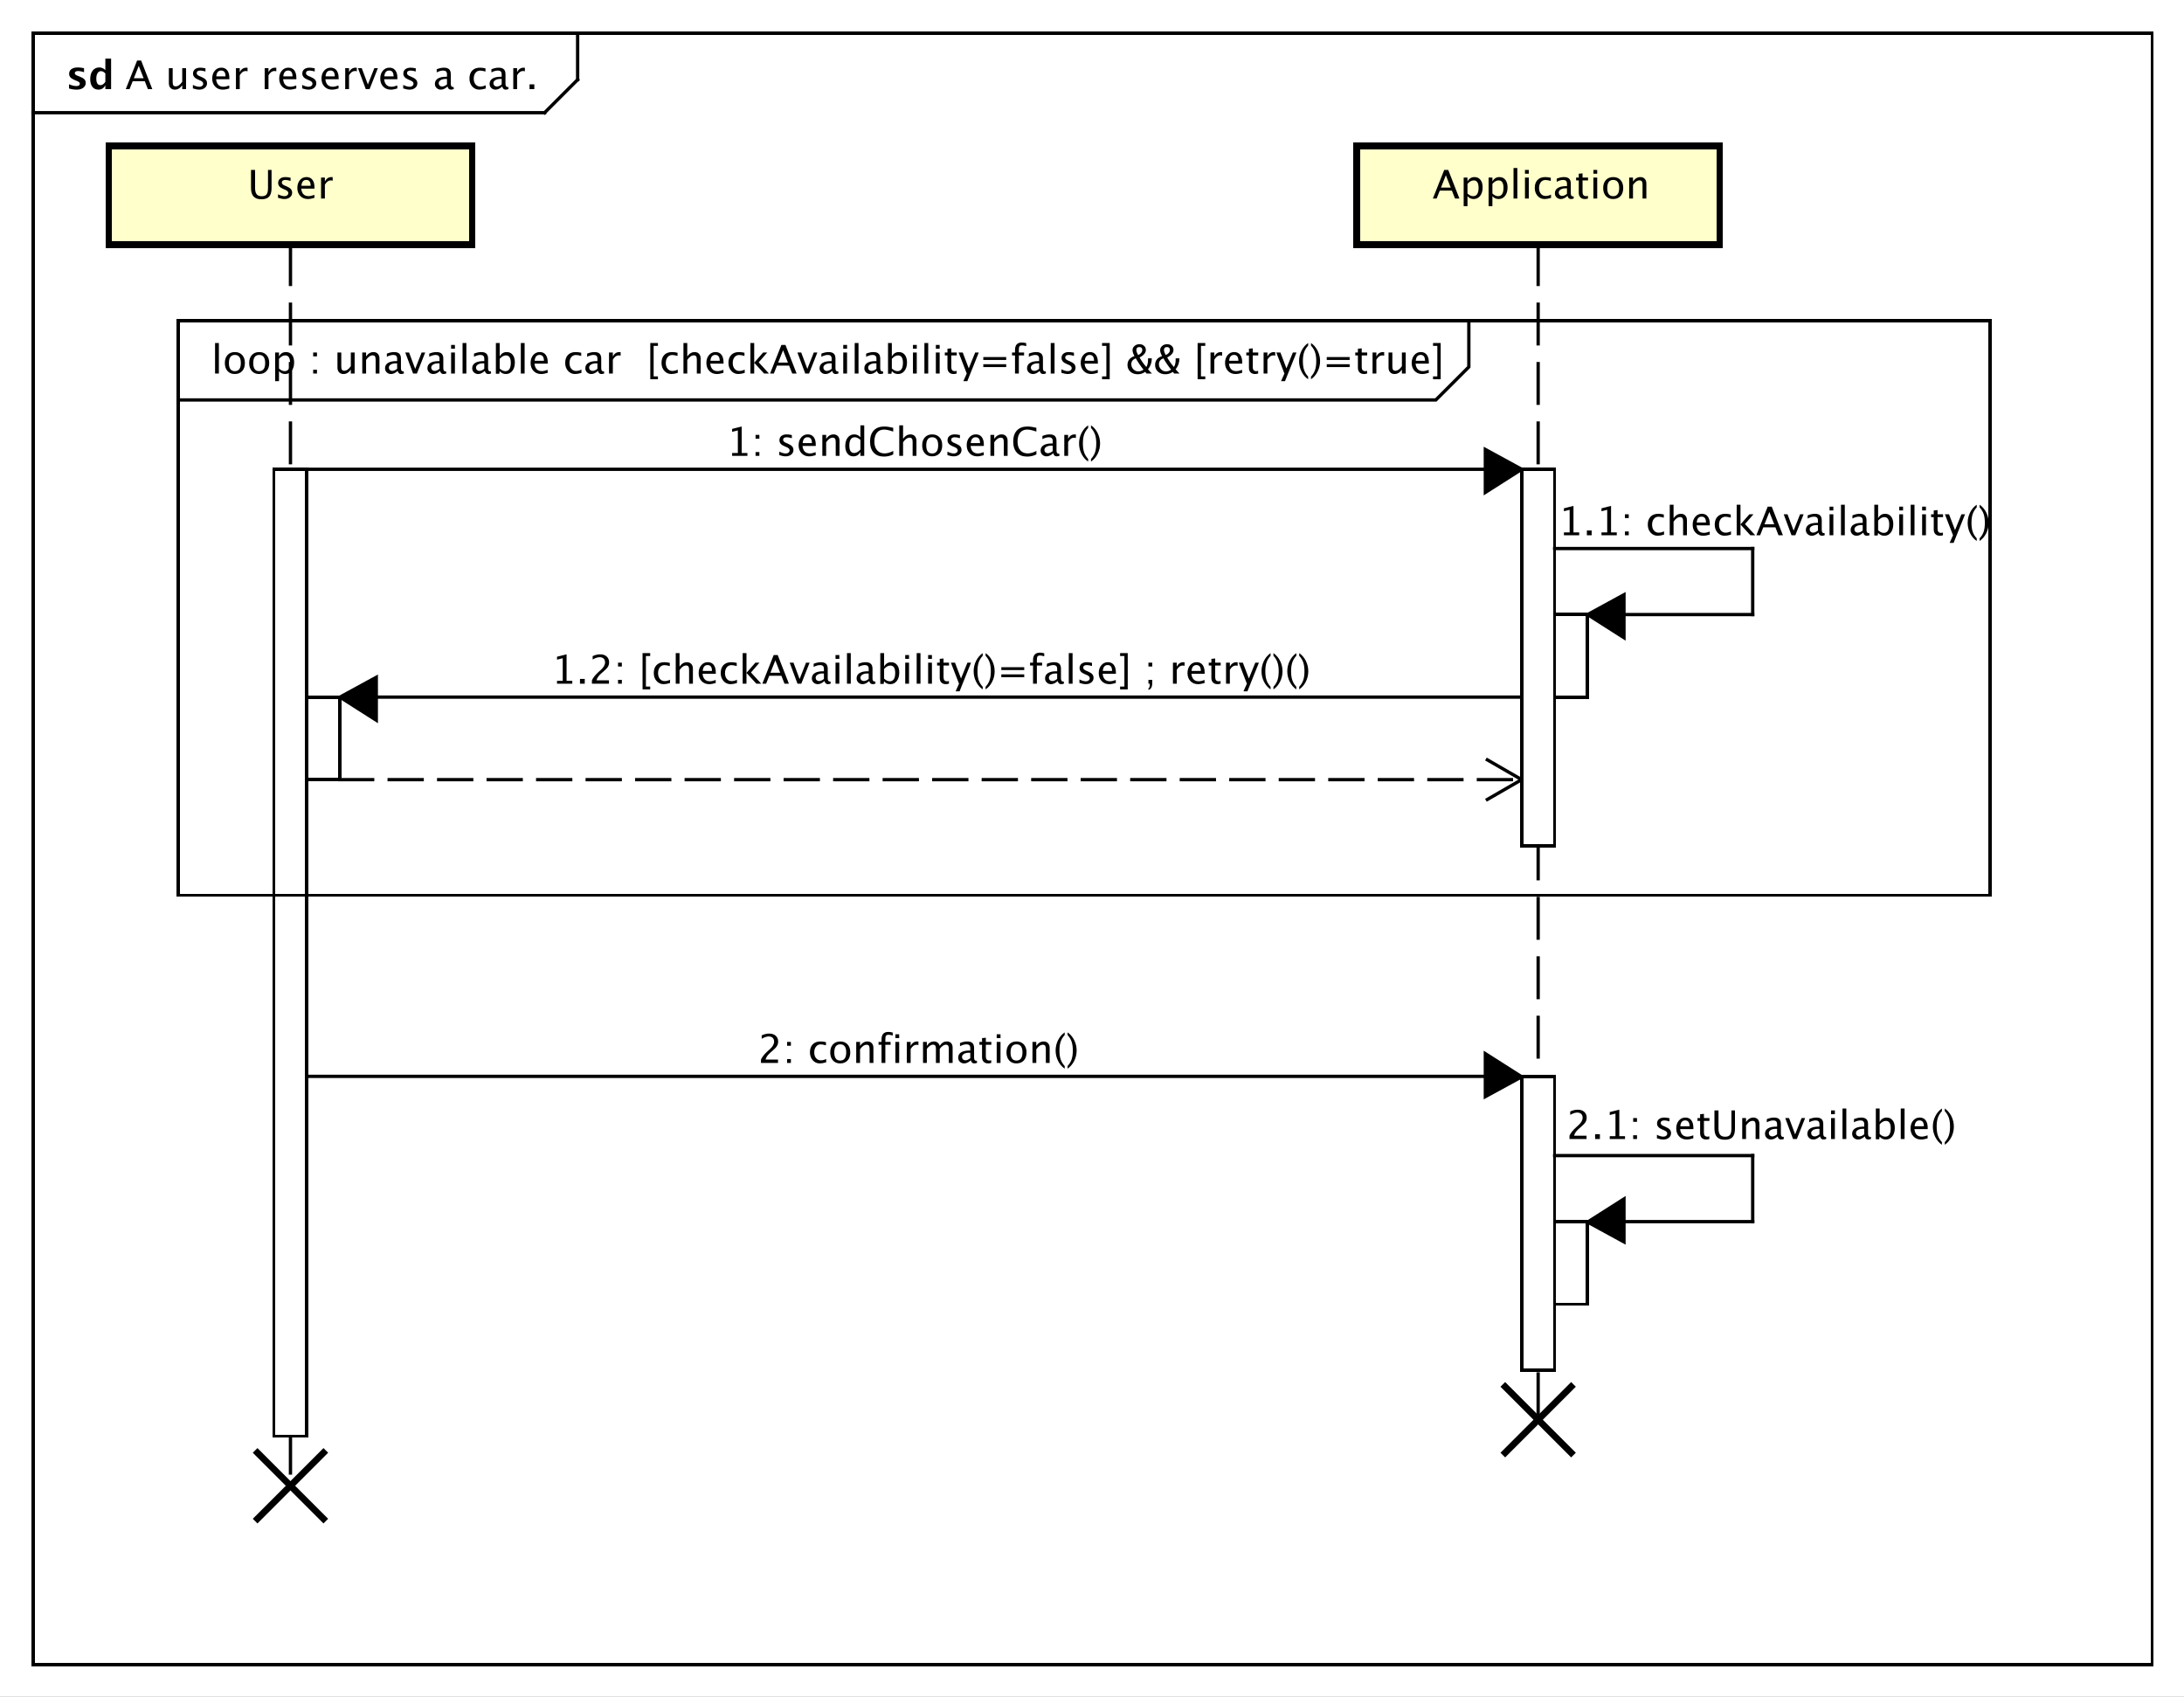 <?xml version="1.0" encoding="UTF-8"?>
<!DOCTYPE svg PUBLIC '-//W3C//DTD SVG 1.0//EN'
          'http://www.w3.org/TR/2001/REC-SVG-20010904/DTD/svg10.dtd'>
<svg xmlns:xlink="http://www.w3.org/1999/xlink" style="fill-opacity:1; color-rendering:auto; color-interpolation:auto; text-rendering:auto; stroke:black; stroke-linecap:square; stroke-miterlimit:10; shape-rendering:auto; stroke-opacity:1; fill:black; stroke-dasharray:none; font-weight:normal; stroke-width:1; font-family:&apos;Dialog&apos;; font-style:normal; stroke-linejoin:miter; font-size:12; stroke-dashoffset:0; image-rendering:auto;" width="882" height="685" xmlns="http://www.w3.org/2000/svg"
><rect width="100%" height="100%" fill="#808080" stroke="none"/><!--Generated by the Batik Graphics2D SVG Generator--><defs id="genericDefs"
  /><g
  ><defs id="defs1"
    ><clipPath clipPathUnits="userSpaceOnUse" id="clipPath1"
      ><path d="M0 0 L882 0 L882 685 L0 685 L0 0 Z"
      /></clipPath
      ><clipPath clipPathUnits="userSpaceOnUse" id="clipPath2"
      ><path d="M0 -14.133 L661.5 -14.133 L661.5 499.617 L0 499.617 L0 -14.133 Z"
      /></clipPath
      ><clipPath clipPathUnits="userSpaceOnUse" id="clipPath3"
      ><path d="M-38 -27 L623.5 -27 L623.5 486.75 L-38 486.75 L-38 -27 Z"
      /></clipPath
      ><clipPath clipPathUnits="userSpaceOnUse" id="clipPath4"
      ><path d="M-20 -27 L641.5 -27 L641.5 486.75 L-20 486.75 L-20 -27 Z"
      /></clipPath
      ><clipPath clipPathUnits="userSpaceOnUse" id="clipPath5"
      ><path d="M-434 -60.133 L227.5 -60.133 L227.5 453.617 L-434 453.617 L-434 -60.133 Z"
      /></clipPath
      ><clipPath clipPathUnits="userSpaceOnUse" id="clipPath6"
      ><path d="M-75 -60.133 L586.5 -60.133 L586.5 453.617 L-75 453.617 L-75 -60.133 Z"
      /></clipPath
      ><clipPath clipPathUnits="userSpaceOnUse" id="clipPath7"
      ><path d="M-220 -138.066 L441.5 -138.066 L441.5 375.684 L-220 375.684 L-220 -138.066 Z"
      /></clipPath
      ><clipPath clipPathUnits="userSpaceOnUse" id="clipPath8"
      ><path d="M-472 -162.116 L189.5 -162.116 L189.5 351.634 L-472 351.634 L-472 -162.116 Z"
      /></clipPath
      ><clipPath clipPathUnits="userSpaceOnUse" id="clipPath9"
      ><path d="M-64 -113.133 L597.5 -113.133 L597.5 400.617 L-64 400.617 L-64 -113.133 Z"
      /></clipPath
      ><clipPath clipPathUnits="userSpaceOnUse" id="clipPath10"
      ><path d="M-166.95 -207.066 L494.55 -207.066 L494.55 306.684 L-166.95 306.684 L-166.95 -207.066 Z"
      /></clipPath
      ><clipPath clipPathUnits="userSpaceOnUse" id="clipPath11"
      ><path d="M-229.55 -321.934 L431.95 -321.934 L431.95 191.816 L-229.55 191.816 L-229.55 -321.934 Z"
      /></clipPath
      ><clipPath clipPathUnits="userSpaceOnUse" id="clipPath12"
      ><path d="M-474.5 -344.984 L187 -344.984 L187 168.766 L-474.5 168.766 L-474.5 -344.984 Z"
      /></clipPath
    ></defs
    ><g style="fill:white; stroke:white;"
    ><rect x="0" y="0" width="882" style="clip-path:url(#clipPath1); stroke:none;" height="685"
    /></g
    ><g style="text-rendering:geometricPrecision; shape-rendering:crispEdges;" transform="scale(1.333,1.333) translate(0,14.133)"
    ><rect x="10" y="-4.133" width="642" style="fill:none; clip-path:url(#clipPath2);" height="494.133"
      /><line x1="175" x2="175" y1="-3.133" style="clip-path:url(#clipPath2); fill:none; text-rendering:optimizeLegibility; shape-rendering:auto;" y2="10"
      /><line x1="175" x2="165" y1="10" style="clip-path:url(#clipPath2); fill:none; text-rendering:optimizeLegibility; shape-rendering:auto;" y2="20"
      /><line x1="165" x2="10" y1="20" style="clip-path:url(#clipPath2); fill:none; text-rendering:optimizeLegibility; shape-rendering:auto;" y2="20"
    /></g
    ><g style="font-family:sans-serif; text-rendering:optimizeLegibility;" transform="matrix(1.333,0,0,1.333,0,18.844) translate(38,12.867)"
    ><path d="M5.514 -3.316 L4.037 -7.055 L2.555 -3.316 ZM6.814 0 L5.871 -2.402 L2.197 -2.402 L1.242 0 L0.1 0 L3.539 -8.672 L4.758 -8.672 L8.145 0 ZM17.209 0 L17.209 -1.195 Q16.289 0.146 14.977 0.146 Q14.145 0.146 13.652 -0.378 Q13.16 -0.902 13.16 -1.793 L13.16 -6.363 L14.315 -6.363 L14.315 -2.168 Q14.315 -1.453 14.523 -1.151 Q14.73 -0.85 15.217 -0.85 Q16.271 -0.85 17.209 -2.238 L17.209 -6.363 L18.363 -6.363 L18.363 0 ZM22.365 0.146 Q21.574 0.146 20.443 -0.223 L20.443 -1.283 Q21.574 -0.721 22.412 -0.721 Q22.91 -0.721 23.238 -0.99 Q23.566 -1.26 23.566 -1.664 Q23.566 -2.256 22.646 -2.643 L21.973 -2.93 Q20.479 -3.551 20.479 -4.717 Q20.479 -5.549 21.067 -6.026 Q21.656 -6.504 22.682 -6.504 Q23.215 -6.504 24 -6.357 L24.24 -6.311 L24.24 -5.35 Q23.273 -5.637 22.705 -5.637 Q21.592 -5.637 21.592 -4.828 Q21.592 -4.307 22.436 -3.949 L22.992 -3.715 Q23.936 -3.316 24.328 -2.874 Q24.721 -2.432 24.721 -1.77 Q24.721 -0.932 24.059 -0.393 Q23.396 0.146 22.365 0.146 ZM31.459 -0.205 Q30.299 0.146 29.473 0.146 Q28.066 0.146 27.179 -0.788 Q26.291 -1.723 26.291 -3.211 Q26.291 -4.658 27.073 -5.584 Q27.855 -6.51 29.074 -6.51 Q30.229 -6.51 30.858 -5.689 Q31.488 -4.869 31.488 -3.357 L31.482 -3 L27.469 -3 Q27.721 -0.732 29.689 -0.732 Q30.41 -0.732 31.459 -1.119 ZM27.521 -3.867 L30.328 -3.867 Q30.328 -5.643 29.004 -5.643 Q27.674 -5.643 27.521 -3.867 ZM33.48 0 L33.48 -6.363 L34.635 -6.363 L34.635 -5.168 Q35.32 -6.504 36.627 -6.504 Q36.803 -6.504 36.996 -6.475 L36.996 -5.396 Q36.697 -5.496 36.469 -5.496 Q35.373 -5.496 34.635 -4.195 L34.635 0 ZM42.188 0 L42.188 -6.363 L43.342 -6.363 L43.342 -5.168 Q44.027 -6.504 45.334 -6.504 Q45.51 -6.504 45.703 -6.475 L45.703 -5.396 Q45.404 -5.496 45.176 -5.496 Q44.08 -5.496 43.342 -4.195 L43.342 0 ZM51.762 -0.205 Q50.602 0.146 49.775 0.146 Q48.369 0.146 47.481 -0.788 Q46.594 -1.723 46.594 -3.211 Q46.594 -4.658 47.376 -5.584 Q48.158 -6.51 49.377 -6.51 Q50.531 -6.51 51.161 -5.689 Q51.791 -4.869 51.791 -3.357 L51.785 -3 L47.772 -3 Q48.023 -0.732 49.992 -0.732 Q50.713 -0.732 51.762 -1.119 ZM47.824 -3.867 L50.631 -3.867 Q50.631 -5.643 49.307 -5.643 Q47.977 -5.643 47.824 -3.867 ZM55.471 0.146 Q54.68 0.146 53.549 -0.223 L53.549 -1.283 Q54.68 -0.721 55.518 -0.721 Q56.016 -0.721 56.344 -0.99 Q56.672 -1.26 56.672 -1.664 Q56.672 -2.256 55.752 -2.643 L55.078 -2.93 Q53.584 -3.551 53.584 -4.717 Q53.584 -5.549 54.173 -6.026 Q54.762 -6.504 55.787 -6.504 Q56.32 -6.504 57.105 -6.357 L57.346 -6.311 L57.346 -5.35 Q56.379 -5.637 55.81 -5.637 Q54.697 -5.637 54.697 -4.828 Q54.697 -4.307 55.541 -3.949 L56.098 -3.715 Q57.041 -3.316 57.434 -2.874 Q57.826 -2.432 57.826 -1.77 Q57.826 -0.932 57.164 -0.393 Q56.502 0.146 55.471 0.146 ZM64.564 -0.205 Q63.404 0.146 62.578 0.146 Q61.172 0.146 60.284 -0.788 Q59.397 -1.723 59.397 -3.211 Q59.397 -4.658 60.179 -5.584 Q60.961 -6.51 62.18 -6.51 Q63.334 -6.51 63.964 -5.689 Q64.594 -4.869 64.594 -3.357 L64.588 -3 L60.574 -3 Q60.826 -0.732 62.795 -0.732 Q63.516 -0.732 64.564 -1.119 ZM60.627 -3.867 L63.434 -3.867 Q63.434 -5.643 62.109 -5.643 Q60.779 -5.643 60.627 -3.867 ZM66.586 0 L66.586 -6.363 L67.74 -6.363 L67.74 -5.168 Q68.426 -6.504 69.732 -6.504 Q69.908 -6.504 70.102 -6.475 L70.102 -5.396 Q69.803 -5.496 69.574 -5.496 Q68.478 -5.496 67.74 -4.195 L67.74 0 ZM72.814 0 L70.447 -6.363 L71.602 -6.363 L73.453 -1.412 L75.404 -6.363 L76.482 -6.363 L73.969 0 ZM82.371 -0.205 Q81.211 0.146 80.385 0.146 Q78.978 0.146 78.091 -0.788 Q77.203 -1.723 77.203 -3.211 Q77.203 -4.658 77.985 -5.584 Q78.768 -6.51 79.986 -6.51 Q81.141 -6.51 81.77 -5.689 Q82.4 -4.869 82.4 -3.357 L82.394 -3 L78.381 -3 Q78.633 -0.732 80.602 -0.732 Q81.322 -0.732 82.371 -1.119 ZM78.434 -3.867 L81.24 -3.867 Q81.24 -5.643 79.916 -5.643 Q78.586 -5.643 78.434 -3.867 ZM86.08 0.146 Q85.289 0.146 84.158 -0.223 L84.158 -1.283 Q85.289 -0.721 86.127 -0.721 Q86.625 -0.721 86.953 -0.99 Q87.281 -1.26 87.281 -1.664 Q87.281 -2.256 86.361 -2.643 L85.688 -2.93 Q84.193 -3.551 84.193 -4.717 Q84.193 -5.549 84.782 -6.026 Q85.371 -6.504 86.397 -6.504 Q86.93 -6.504 87.715 -6.357 L87.955 -6.311 L87.955 -5.35 Q86.988 -5.637 86.42 -5.637 Q85.307 -5.637 85.307 -4.828 Q85.307 -4.307 86.15 -3.949 L86.707 -3.715 Q87.65 -3.316 88.043 -2.874 Q88.436 -2.432 88.436 -1.77 Q88.436 -0.932 87.773 -0.393 Q87.111 0.146 86.08 0.146 ZM97.588 -0.809 Q96.551 0.146 95.59 0.146 Q94.799 0.146 94.277 -0.349 Q93.756 -0.844 93.756 -1.6 Q93.756 -2.643 94.632 -3.202 Q95.508 -3.762 97.143 -3.762 L97.418 -3.762 L97.418 -4.529 Q97.418 -5.637 96.281 -5.637 Q95.367 -5.637 94.307 -5.074 L94.307 -6.029 Q95.473 -6.504 96.492 -6.504 Q97.559 -6.504 98.065 -6.023 Q98.572 -5.543 98.572 -4.529 L98.572 -1.647 Q98.572 -0.656 99.182 -0.656 Q99.258 -0.656 99.404 -0.68 L99.486 -0.041 Q99.094 0.146 98.619 0.146 Q97.811 0.146 97.588 -0.809 ZM97.418 -1.435 L97.418 -3.082 L97.031 -3.094 Q96.082 -3.094 95.496 -2.733 Q94.91 -2.373 94.91 -1.787 Q94.91 -1.371 95.203 -1.084 Q95.496 -0.797 95.918 -0.797 Q96.639 -0.797 97.418 -1.435 ZM107.215 0.146 Q105.926 0.146 105.076 -0.809 Q104.227 -1.764 104.227 -3.217 Q104.227 -4.769 105.067 -5.637 Q105.908 -6.504 107.414 -6.504 Q108.158 -6.504 109.078 -6.299 L109.078 -5.332 Q108.1 -5.619 107.484 -5.619 Q106.6 -5.619 106.064 -4.954 Q105.527 -4.289 105.527 -3.182 Q105.527 -2.109 106.078 -1.447 Q106.629 -0.785 107.519 -0.785 Q108.311 -0.785 109.148 -1.19 L109.148 -0.193 Q108.029 0.146 107.215 0.146 ZM114.158 -0.809 Q113.121 0.146 112.16 0.146 Q111.369 0.146 110.848 -0.349 Q110.326 -0.844 110.326 -1.6 Q110.326 -2.643 111.202 -3.202 Q112.078 -3.762 113.713 -3.762 L113.988 -3.762 L113.988 -4.529 Q113.988 -5.637 112.852 -5.637 Q111.938 -5.637 110.877 -5.074 L110.877 -6.029 Q112.043 -6.504 113.062 -6.504 Q114.129 -6.504 114.636 -6.023 Q115.143 -5.543 115.143 -4.529 L115.143 -1.647 Q115.143 -0.656 115.752 -0.656 Q115.828 -0.656 115.975 -0.68 L116.057 -0.041 Q115.664 0.146 115.189 0.146 Q114.381 0.146 114.158 -0.809 ZM113.988 -1.435 L113.988 -3.082 L113.602 -3.094 Q112.652 -3.094 112.066 -2.733 Q111.481 -2.373 111.481 -1.787 Q111.481 -1.371 111.773 -1.084 Q112.066 -0.797 112.488 -0.797 Q113.209 -0.797 113.988 -1.435 ZM117.504 0 L117.504 -6.363 L118.658 -6.363 L118.658 -5.168 Q119.344 -6.504 120.65 -6.504 Q120.826 -6.504 121.019 -6.475 L121.019 -5.396 Q120.721 -5.496 120.492 -5.496 Q119.397 -5.496 118.658 -4.195 L118.658 0 ZM122.432 0 L122.432 -1.447 L123.879 -1.447 L123.879 0 Z" style="stroke:none; clip-path:url(#clipPath3);"
    /></g
    ><g style="text-rendering:optimizeLegibility; font-weight:bold; font-family:sans-serif;" transform="matrix(1.333,0,0,1.333,0,18.844) translate(20,12.867)"
    ><path d="M0.914 -0.205 L0.914 -1.477 Q2.203 -0.938 3.117 -0.938 Q4.184 -0.938 4.184 -1.664 Q4.184 -2.133 3.305 -2.484 L2.719 -2.719 Q1.764 -3.106 1.353 -3.551 Q0.943 -3.996 0.943 -4.652 Q0.943 -5.566 1.641 -6.073 Q2.338 -6.58 3.592 -6.58 Q4.377 -6.58 5.461 -6.352 L5.461 -5.133 Q4.418 -5.496 3.732 -5.496 Q2.654 -5.496 2.654 -4.828 Q2.654 -4.389 3.451 -4.084 L3.955 -3.891 Q5.086 -3.463 5.528 -3.023 Q5.971 -2.584 5.971 -1.893 Q5.971 -0.984 5.218 -0.419 Q4.465 0.146 3.258 0.146 Q2.098 0.146 0.914 -0.205 ZM11.918 0 L11.918 -1.213 Q11.25 0.146 9.815 0.146 Q8.654 0.146 7.992 -0.703 Q7.33 -1.553 7.33 -3.041 Q7.33 -4.658 8.077 -5.619 Q8.824 -6.58 10.084 -6.58 Q11.092 -6.58 11.918 -5.783 L11.918 -9.252 L13.658 -9.252 L13.658 0 ZM11.918 -4.752 Q11.291 -5.455 10.576 -5.455 Q9.938 -5.455 9.557 -4.84 Q9.176 -4.225 9.176 -3.188 Q9.176 -1.213 10.441 -1.213 Q11.215 -1.213 11.918 -2.203 Z" style="stroke:none; clip-path:url(#clipPath4);"
    /></g
    ><g transform="matrix(1.333,0,0,1.333,0,18.844)" style="text-rendering:optimizeLegibility; stroke-dasharray:12,6; font-weight:bold; font-family:sans-serif; stroke-linecap:butt;"
    ><line x1="466" x2="466" y1="60" style="fill:none; clip-path:url(#clipPath2);" y2="415.867"
    /></g
    ><g transform="matrix(1.333,0,0,1.333,0,18.844)" style="fill:rgb(255,255,204); text-rendering:geometricPrecision; font-family:sans-serif; shape-rendering:crispEdges; stroke:rgb(255,255,204); font-weight:bold; stroke-width:2;"
    ><rect x="411" y="30" width="110" style="clip-path:url(#clipPath2); stroke:none;" height="30"
      /><rect x="411" y="30" width="110" style="clip-path:url(#clipPath2); fill:none; stroke:black;" height="30"
    /></g
    ><g style="text-rendering:optimizeLegibility; stroke-width:2; font-family:sans-serif;" transform="matrix(1.333,0,0,1.333,0,18.844) translate(434,46)"
    ><path d="M5.514 -3.316 L4.037 -7.055 L2.555 -3.316 ZM6.814 0 L5.871 -2.402 L2.197 -2.402 L1.242 0 L0.1 0 L3.539 -8.672 L4.758 -8.672 L8.145 0 ZM9.434 2.314 L9.434 -6.363 L10.588 -6.363 L10.588 -5.168 Q11.297 -6.504 12.715 -6.504 Q13.863 -6.504 14.523 -5.666 Q15.182 -4.828 15.182 -3.375 Q15.182 -1.793 14.435 -0.823 Q13.688 0.146 12.469 0.146 Q11.338 0.146 10.588 -0.721 L10.588 2.314 ZM10.588 -1.518 Q11.479 -0.721 12.287 -0.721 Q13.951 -0.721 13.951 -3.258 Q13.951 -5.496 12.475 -5.496 Q11.508 -5.496 10.588 -4.447 ZM16.986 2.314 L16.986 -6.363 L18.141 -6.363 L18.141 -5.168 Q18.85 -6.504 20.268 -6.504 Q21.416 -6.504 22.075 -5.666 Q22.734 -4.828 22.734 -3.375 Q22.734 -1.793 21.987 -0.823 Q21.24 0.146 20.021 0.146 Q18.891 0.146 18.141 -0.721 L18.141 2.314 ZM18.141 -1.518 Q19.031 -0.721 19.84 -0.721 Q21.504 -0.721 21.504 -3.258 Q21.504 -5.496 20.027 -5.496 Q19.061 -5.496 18.141 -4.447 ZM24.539 0 L24.539 -9.252 L25.693 -9.252 L25.693 0 ZM28.008 0 L28.008 -6.363 L29.162 -6.363 L29.162 0 ZM28.008 -7.518 L28.008 -8.672 L29.162 -8.672 L29.162 -7.518 ZM33.961 0.146 Q32.672 0.146 31.822 -0.809 Q30.973 -1.764 30.973 -3.217 Q30.973 -4.769 31.814 -5.637 Q32.654 -6.504 34.16 -6.504 Q34.904 -6.504 35.824 -6.299 L35.824 -5.332 Q34.846 -5.619 34.23 -5.619 Q33.346 -5.619 32.81 -4.954 Q32.273 -4.289 32.273 -3.182 Q32.273 -2.109 32.824 -1.447 Q33.375 -0.785 34.266 -0.785 Q35.057 -0.785 35.895 -1.19 L35.895 -0.193 Q34.775 0.146 33.961 0.146 ZM40.904 -0.809 Q39.867 0.146 38.906 0.146 Q38.115 0.146 37.594 -0.349 Q37.072 -0.844 37.072 -1.6 Q37.072 -2.643 37.948 -3.202 Q38.824 -3.762 40.459 -3.762 L40.734 -3.762 L40.734 -4.529 Q40.734 -5.637 39.598 -5.637 Q38.684 -5.637 37.623 -5.074 L37.623 -6.029 Q38.789 -6.504 39.809 -6.504 Q40.875 -6.504 41.382 -6.023 Q41.889 -5.543 41.889 -4.529 L41.889 -1.647 Q41.889 -0.656 42.498 -0.656 Q42.574 -0.656 42.721 -0.68 L42.803 -0.041 Q42.41 0.146 41.935 0.146 Q41.127 0.146 40.904 -0.809 ZM40.734 -1.435 L40.734 -3.082 L40.348 -3.094 Q39.398 -3.094 38.812 -2.733 Q38.227 -2.373 38.227 -1.787 Q38.227 -1.371 38.52 -1.084 Q38.812 -0.797 39.234 -0.797 Q39.955 -0.797 40.734 -1.435 ZM46.16 0.146 Q45.281 0.146 44.789 -0.357 Q44.297 -0.861 44.297 -1.758 L44.297 -5.496 L43.5 -5.496 L43.5 -6.363 L44.297 -6.363 L44.297 -7.518 L45.451 -7.629 L45.451 -6.363 L47.115 -6.363 L47.115 -5.496 L45.451 -5.496 L45.451 -1.969 Q45.451 -0.721 46.529 -0.721 Q46.758 -0.721 47.086 -0.797 L47.086 0 Q46.553 0.146 46.16 0.146 ZM48.738 0 L48.738 -6.363 L49.893 -6.363 L49.893 0 ZM48.738 -7.518 L48.738 -8.672 L49.893 -8.672 L49.893 -7.518 ZM54.697 0.146 Q53.332 0.146 52.518 -0.759 Q51.703 -1.664 51.703 -3.182 Q51.703 -4.717 52.52 -5.61 Q53.338 -6.504 54.738 -6.504 Q56.139 -6.504 56.956 -5.61 Q57.773 -4.717 57.773 -3.193 Q57.773 -1.635 56.953 -0.744 Q56.133 0.146 54.697 0.146 ZM54.715 -0.721 Q56.549 -0.721 56.549 -3.193 Q56.549 -5.637 54.738 -5.637 Q52.934 -5.637 52.934 -3.182 Q52.934 -0.721 54.715 -0.721 ZM59.578 0 L59.578 -6.363 L60.732 -6.363 L60.732 -5.168 Q61.647 -6.504 62.971 -6.504 Q63.797 -6.504 64.289 -5.979 Q64.781 -5.455 64.781 -4.57 L64.781 0 L63.627 0 L63.627 -4.195 Q63.627 -4.904 63.419 -5.206 Q63.211 -5.508 62.73 -5.508 Q61.67 -5.508 60.732 -4.119 L60.732 0 Z" style="stroke:none; clip-path:url(#clipPath5);"
    /></g
    ><g style="text-rendering:optimizeLegibility; stroke-dasharray:12,6; font-family:sans-serif; stroke-linecap:butt;" transform="matrix(1.333,0,0,1.333,0,18.844)"
    ><line x1="88" x2="88" y1="60" style="fill:none; clip-path:url(#clipPath2);" y2="435.867"
    /></g
    ><g transform="matrix(1.333,0,0,1.333,0,18.844)" style="fill:rgb(255,255,204); text-rendering:geometricPrecision; font-family:sans-serif; shape-rendering:crispEdges; stroke:rgb(255,255,204); stroke-width:2;"
    ><rect x="33" y="30" width="110" style="clip-path:url(#clipPath2); stroke:none;" height="30"
      /><rect x="33" y="30" width="110" style="clip-path:url(#clipPath2); fill:none; stroke:black;" height="30"
    /></g
    ><g style="text-rendering:optimizeLegibility; stroke-width:2; font-family:sans-serif;" transform="matrix(1.333,0,0,1.333,0,18.844) translate(75,46)"
    ><path d="M1.049 -8.672 L2.279 -8.672 L2.279 -3.199 Q2.279 -1.893 2.763 -1.298 Q3.246 -0.703 4.301 -0.703 Q5.332 -0.703 5.763 -1.263 Q6.193 -1.822 6.193 -3.158 L6.193 -8.672 L7.271 -8.672 L7.271 -3.176 Q7.271 -1.4 6.542 -0.592 Q5.812 0.217 4.219 0.217 Q2.596 0.217 1.822 -0.621 Q1.049 -1.459 1.049 -3.211 ZM11.156 0.146 Q10.365 0.146 9.234 -0.223 L9.234 -1.283 Q10.365 -0.721 11.203 -0.721 Q11.701 -0.721 12.029 -0.99 Q12.357 -1.26 12.357 -1.664 Q12.357 -2.256 11.438 -2.643 L10.764 -2.93 Q9.27 -3.551 9.27 -4.717 Q9.27 -5.549 9.858 -6.026 Q10.447 -6.504 11.473 -6.504 Q12.006 -6.504 12.791 -6.357 L13.031 -6.311 L13.031 -5.35 Q12.065 -5.637 11.496 -5.637 Q10.383 -5.637 10.383 -4.828 Q10.383 -4.307 11.227 -3.949 L11.783 -3.715 Q12.727 -3.316 13.119 -2.874 Q13.512 -2.432 13.512 -1.77 Q13.512 -0.932 12.85 -0.393 Q12.188 0.146 11.156 0.146 ZM20.25 -0.205 Q19.09 0.146 18.264 0.146 Q16.857 0.146 15.97 -0.788 Q15.082 -1.723 15.082 -3.211 Q15.082 -4.658 15.864 -5.584 Q16.646 -6.51 17.865 -6.51 Q19.02 -6.51 19.649 -5.689 Q20.279 -4.869 20.279 -3.357 L20.273 -3 L16.26 -3 Q16.512 -0.732 18.48 -0.732 Q19.201 -0.732 20.25 -1.119 ZM16.312 -3.867 L19.119 -3.867 Q19.119 -5.643 17.795 -5.643 Q16.465 -5.643 16.312 -3.867 ZM22.271 0 L22.271 -6.363 L23.426 -6.363 L23.426 -5.168 Q24.111 -6.504 25.418 -6.504 Q25.594 -6.504 25.787 -6.475 L25.787 -5.396 Q25.488 -5.496 25.26 -5.496 Q24.164 -5.496 23.426 -4.195 L23.426 0 Z" style="stroke:none; clip-path:url(#clipPath6);"
    /></g
    ><g style="text-rendering:optimizeLegibility; stroke-width:2; font-family:sans-serif;" transform="matrix(1.333,0,0,1.333,0,18.844)"
    ><line x1="476" x2="456" y1="405.867" style="fill:none; clip-path:url(#clipPath2);" y2="425.867"
      /><line x1="456" x2="476" y1="405.867" style="fill:none; clip-path:url(#clipPath2);" y2="425.867"
      /><line x1="98" x2="78" y1="425.867" style="fill:none; clip-path:url(#clipPath2);" y2="445.867"
      /><line x1="78" x2="98" y1="425.867" style="fill:none; clip-path:url(#clipPath2);" y2="445.867"
      /><line x1="102.9" x2="461" y1="222" style="stroke-linecap:butt; clip-path:url(#clipPath2); fill:none; stroke-dasharray:10,5; stroke-width:1;" y2="222"
      /><line x1="461" x2="450.608" y1="222" style="clip-path:url(#clipPath2); fill:none; stroke-width:1;" y2="228"
      /><line x1="461" x2="450.608" y1="222" style="clip-path:url(#clipPath2); fill:none; stroke-width:1;" y2="216"
    /></g
    ><g transform="matrix(1.333,0,0,1.333,0,18.844)" style="fill:white; text-rendering:geometricPrecision; shape-rendering:crispEdges; font-family:sans-serif; stroke:white;"
    ><rect x="471" y="172" width="10" style="clip-path:url(#clipPath2); stroke:none;" height="25"
      /><rect x="471" y="172" width="10" style="clip-path:url(#clipPath2); fill:none; stroke:black;" height="25"
      /><rect x="461" y="128" width="10" style="clip-path:url(#clipPath2); stroke:none;" height="114"
      /><rect x="461" y="128" width="10" style="clip-path:url(#clipPath2); fill:none; stroke:black;" height="114"
      /><rect x="83" y="128" width="10" style="clip-path:url(#clipPath2); stroke:none;" height="292.867"
      /><rect x="83" y="128" width="10" style="clip-path:url(#clipPath2); fill:none; stroke:black;" height="292.867"
    /></g
    ><g style="font-family:sans-serif; text-rendering:optimizeLegibility;" transform="matrix(1.333,0,0,1.333,0,18.844) translate(220,123.934)"
    ><path d="M1.805 0 L1.805 -0.867 L3.539 -0.867 L3.539 -7.711 L1.805 -7.277 L1.805 -8.168 L4.699 -8.889 L4.699 -0.867 L6.434 -0.867 L6.434 0 ZM8.906 0 L8.906 -1.154 L10.06 -1.154 L10.06 0 ZM8.906 -5.203 L8.906 -6.363 L10.06 -6.363 L10.06 -5.203 ZM18.023 0.146 Q17.232 0.146 16.102 -0.223 L16.102 -1.283 Q17.232 -0.721 18.07 -0.721 Q18.568 -0.721 18.896 -0.99 Q19.225 -1.26 19.225 -1.664 Q19.225 -2.256 18.305 -2.643 L17.631 -2.93 Q16.137 -3.551 16.137 -4.717 Q16.137 -5.549 16.726 -6.026 Q17.314 -6.504 18.34 -6.504 Q18.873 -6.504 19.658 -6.357 L19.898 -6.311 L19.898 -5.35 Q18.932 -5.637 18.363 -5.637 Q17.25 -5.637 17.25 -4.828 Q17.25 -4.307 18.094 -3.949 L18.65 -3.715 Q19.594 -3.316 19.986 -2.874 Q20.379 -2.432 20.379 -1.77 Q20.379 -0.932 19.717 -0.393 Q19.055 0.146 18.023 0.146 ZM27.117 -0.205 Q25.957 0.146 25.131 0.146 Q23.725 0.146 22.837 -0.788 Q21.949 -1.723 21.949 -3.211 Q21.949 -4.658 22.731 -5.584 Q23.514 -6.51 24.732 -6.51 Q25.887 -6.51 26.517 -5.689 Q27.146 -4.869 27.146 -3.357 L27.141 -3 L23.127 -3 Q23.379 -0.732 25.348 -0.732 Q26.068 -0.732 27.117 -1.119 ZM23.18 -3.867 L25.986 -3.867 Q25.986 -5.643 24.662 -5.643 Q23.332 -5.643 23.18 -3.867 ZM29.139 0 L29.139 -6.363 L30.293 -6.363 L30.293 -5.168 Q31.207 -6.504 32.531 -6.504 Q33.357 -6.504 33.85 -5.979 Q34.342 -5.455 34.342 -4.57 L34.342 0 L33.188 0 L33.188 -4.195 Q33.188 -4.904 32.98 -5.206 Q32.772 -5.508 32.291 -5.508 Q31.23 -5.508 30.293 -4.119 L30.293 0 ZM40.67 0 L40.67 -1.195 Q39.967 0.146 38.549 0.146 Q37.4 0.146 36.741 -0.691 Q36.082 -1.529 36.082 -2.982 Q36.082 -4.57 36.829 -5.537 Q37.576 -6.504 38.795 -6.504 Q39.926 -6.504 40.67 -5.637 L40.67 -9.252 L41.83 -9.252 L41.83 0 ZM40.67 -4.846 Q39.773 -5.637 38.971 -5.637 Q37.312 -5.637 37.312 -3.1 Q37.312 -0.867 38.789 -0.867 Q39.75 -0.867 40.67 -1.916 ZM47.818 0.217 Q45.797 0.217 44.695 -0.97 Q43.594 -2.156 43.594 -4.33 Q43.594 -6.498 44.716 -7.693 Q45.838 -8.889 47.877 -8.889 Q49.043 -8.889 50.607 -8.508 L50.607 -7.354 Q48.826 -7.969 47.859 -7.969 Q46.447 -7.969 45.674 -7.014 Q44.9 -6.059 44.9 -4.318 Q44.9 -2.66 45.727 -1.702 Q46.553 -0.744 47.982 -0.744 Q49.213 -0.744 50.619 -1.5 L50.619 -0.445 Q49.336 0.217 47.818 0.217 ZM52.441 0 L52.441 -9.252 L53.596 -9.252 L53.596 -5.168 Q54.51 -6.504 55.834 -6.504 Q56.66 -6.504 57.152 -5.979 Q57.645 -5.455 57.645 -4.57 L57.645 0 L56.49 0 L56.49 -4.195 Q56.49 -4.904 56.282 -5.206 Q56.074 -5.508 55.594 -5.508 Q54.533 -5.508 53.596 -4.119 L53.596 0 ZM62.379 0.146 Q61.014 0.146 60.199 -0.759 Q59.385 -1.664 59.385 -3.182 Q59.385 -4.717 60.202 -5.61 Q61.02 -6.504 62.42 -6.504 Q63.82 -6.504 64.638 -5.61 Q65.455 -4.717 65.455 -3.193 Q65.455 -1.635 64.635 -0.744 Q63.815 0.146 62.379 0.146 ZM62.397 -0.721 Q64.231 -0.721 64.231 -3.193 Q64.231 -5.637 62.42 -5.637 Q60.615 -5.637 60.615 -3.182 Q60.615 -0.721 62.397 -0.721 ZM68.947 0.146 Q68.156 0.146 67.025 -0.223 L67.025 -1.283 Q68.156 -0.721 68.994 -0.721 Q69.492 -0.721 69.82 -0.99 Q70.148 -1.26 70.148 -1.664 Q70.148 -2.256 69.228 -2.643 L68.555 -2.93 Q67.061 -3.551 67.061 -4.717 Q67.061 -5.549 67.649 -6.026 Q68.238 -6.504 69.264 -6.504 Q69.797 -6.504 70.582 -6.357 L70.822 -6.311 L70.822 -5.35 Q69.856 -5.637 69.287 -5.637 Q68.174 -5.637 68.174 -4.828 Q68.174 -4.307 69.018 -3.949 L69.574 -3.715 Q70.518 -3.316 70.91 -2.874 Q71.303 -2.432 71.303 -1.77 Q71.303 -0.932 70.641 -0.393 Q69.978 0.146 68.947 0.146 ZM78.041 -0.205 Q76.881 0.146 76.055 0.146 Q74.648 0.146 73.761 -0.788 Q72.873 -1.723 72.873 -3.211 Q72.873 -4.658 73.655 -5.584 Q74.438 -6.51 75.656 -6.51 Q76.811 -6.51 77.44 -5.689 Q78.07 -4.869 78.07 -3.357 L78.064 -3 L74.051 -3 Q74.303 -0.732 76.272 -0.732 Q76.992 -0.732 78.041 -1.119 ZM74.103 -3.867 L76.91 -3.867 Q76.91 -5.643 75.586 -5.643 Q74.256 -5.643 74.103 -3.867 ZM80.062 0 L80.062 -6.363 L81.217 -6.363 L81.217 -5.168 Q82.131 -6.504 83.455 -6.504 Q84.281 -6.504 84.773 -5.979 Q85.266 -5.455 85.266 -4.57 L85.266 0 L84.111 0 L84.111 -4.195 Q84.111 -4.904 83.903 -5.206 Q83.695 -5.508 83.215 -5.508 Q82.154 -5.508 81.217 -4.119 L81.217 0 ZM91.189 0.217 Q89.168 0.217 88.066 -0.97 Q86.965 -2.156 86.965 -4.33 Q86.965 -6.498 88.087 -7.693 Q89.209 -8.889 91.248 -8.889 Q92.414 -8.889 93.978 -8.508 L93.978 -7.354 Q92.197 -7.969 91.231 -7.969 Q89.818 -7.969 89.045 -7.014 Q88.272 -6.059 88.272 -4.318 Q88.272 -2.66 89.098 -1.702 Q89.924 -0.744 91.353 -0.744 Q92.584 -0.744 93.99 -1.5 L93.99 -0.445 Q92.707 0.217 91.189 0.217 ZM99.094 -0.809 Q98.057 0.146 97.096 0.146 Q96.305 0.146 95.783 -0.349 Q95.262 -0.844 95.262 -1.6 Q95.262 -2.643 96.138 -3.202 Q97.014 -3.762 98.648 -3.762 L98.924 -3.762 L98.924 -4.529 Q98.924 -5.637 97.787 -5.637 Q96.873 -5.637 95.812 -5.074 L95.812 -6.029 Q96.978 -6.504 97.998 -6.504 Q99.064 -6.504 99.571 -6.023 Q100.078 -5.543 100.078 -4.529 L100.078 -1.647 Q100.078 -0.656 100.688 -0.656 Q100.764 -0.656 100.91 -0.68 L100.992 -0.041 Q100.6 0.146 100.125 0.146 Q99.316 0.146 99.094 -0.809 ZM98.924 -1.435 L98.924 -3.082 L98.537 -3.094 Q97.588 -3.094 97.002 -2.733 Q96.416 -2.373 96.416 -1.787 Q96.416 -1.371 96.709 -1.084 Q97.002 -0.797 97.424 -0.797 Q98.144 -0.797 98.924 -1.435 ZM102.439 0 L102.439 -6.363 L103.594 -6.363 L103.594 -5.168 Q104.279 -6.504 105.586 -6.504 Q105.762 -6.504 105.955 -6.475 L105.955 -5.396 Q105.656 -5.496 105.428 -5.496 Q104.332 -5.496 103.594 -4.195 L103.594 0 ZM109.664 0.938 L109.664 1.734 Q108.398 0.873 107.657 -0.606 Q106.916 -2.086 106.916 -3.762 Q106.916 -5.432 107.657 -6.911 Q108.398 -8.391 109.664 -9.252 L109.664 -8.455 Q108.803 -7.518 108.436 -6.439 Q108.07 -5.361 108.07 -3.762 Q108.07 -2.156 108.436 -1.078 Q108.803 0 109.664 0.938 ZM110.531 0.938 L110.531 1.734 Q111.797 0.873 112.538 -0.606 Q113.279 -2.086 113.279 -3.762 Q113.279 -5.432 112.538 -6.911 Q111.797 -8.391 110.531 -9.252 L110.531 -8.455 Q111.393 -7.518 111.759 -6.439 Q112.125 -5.361 112.125 -3.762 Q112.125 -2.156 111.759 -1.078 Q111.393 0 110.531 0.938 Z" style="stroke:none; clip-path:url(#clipPath7);"
    /></g
    ><g style="font-family:sans-serif; text-rendering:optimizeLegibility;" transform="matrix(1.333,0,0,1.333,0,18.844)"
    ><line x1="92.9" x2="449.842" y1="128" style="fill:none; clip-path:url(#clipPath2);" y2="128"
      /><polygon style="clip-path:url(#clipPath2); stroke:none;" points=" 461 128 450 122 450 135"
      /><polygon style="fill:none; clip-path:url(#clipPath2);" points=" 461 128 450 122 450 135"
    /></g
    ><g style="font-family:sans-serif; text-rendering:optimizeLegibility;" transform="matrix(1.333,0,0,1.333,0,18.844) translate(472,147.984)"
    ><path d="M1.805 0 L1.805 -0.867 L3.539 -0.867 L3.539 -7.711 L1.805 -7.277 L1.805 -8.168 L4.699 -8.889 L4.699 -0.867 L6.434 -0.867 L6.434 0 ZM8.76 0 L8.76 -1.447 L10.207 -1.447 L10.207 0 ZM13.19 0 L13.19 -0.867 L14.924 -0.867 L14.924 -7.711 L13.19 -7.277 L13.19 -8.168 L16.084 -8.889 L16.084 -0.867 L17.818 -0.867 L17.818 0 ZM20.291 0 L20.291 -1.154 L21.445 -1.154 L21.445 0 ZM20.291 -5.203 L20.291 -6.363 L21.445 -6.363 L21.445 -5.203 ZM30.205 0.146 Q28.916 0.146 28.066 -0.809 Q27.217 -1.764 27.217 -3.217 Q27.217 -4.769 28.058 -5.637 Q28.898 -6.504 30.404 -6.504 Q31.148 -6.504 32.068 -6.299 L32.068 -5.332 Q31.09 -5.619 30.475 -5.619 Q29.59 -5.619 29.054 -4.954 Q28.518 -4.289 28.518 -3.182 Q28.518 -2.109 29.068 -1.447 Q29.619 -0.785 30.51 -0.785 Q31.301 -0.785 32.139 -1.19 L32.139 -0.193 Q31.02 0.146 30.205 0.146 ZM33.867 0 L33.867 -9.252 L35.022 -9.252 L35.022 -5.168 Q35.935 -6.504 37.26 -6.504 Q38.086 -6.504 38.578 -5.979 Q39.07 -5.455 39.07 -4.57 L39.07 0 L37.916 0 L37.916 -4.195 Q37.916 -4.904 37.708 -5.206 Q37.5 -5.508 37.02 -5.508 Q35.959 -5.508 35.022 -4.119 L35.022 0 ZM45.978 -0.205 Q44.818 0.146 43.992 0.146 Q42.586 0.146 41.698 -0.788 Q40.81 -1.723 40.81 -3.211 Q40.81 -4.658 41.593 -5.584 Q42.375 -6.51 43.594 -6.51 Q44.748 -6.51 45.378 -5.689 Q46.008 -4.869 46.008 -3.357 L46.002 -3 L41.988 -3 Q42.24 -0.732 44.209 -0.732 Q44.93 -0.732 45.978 -1.119 ZM42.041 -3.867 L44.848 -3.867 Q44.848 -5.643 43.523 -5.643 Q42.193 -5.643 42.041 -3.867 ZM50.484 0.146 Q49.195 0.146 48.346 -0.809 Q47.496 -1.764 47.496 -3.217 Q47.496 -4.769 48.337 -5.637 Q49.178 -6.504 50.684 -6.504 Q51.428 -6.504 52.348 -6.299 L52.348 -5.332 Q51.369 -5.619 50.754 -5.619 Q49.869 -5.619 49.333 -4.954 Q48.797 -4.289 48.797 -3.182 Q48.797 -2.109 49.348 -1.447 Q49.898 -0.785 50.789 -0.785 Q51.58 -0.785 52.418 -1.19 L52.418 -0.193 Q51.299 0.146 50.484 0.146 ZM54.147 0 L54.147 -9.252 L55.301 -9.252 L55.301 -3.275 L57.996 -6.363 L59.238 -6.363 L56.666 -3.393 L59.772 0 L58.295 0 L55.301 -3.264 L55.301 0 ZM65.519 -3.316 L64.043 -7.055 L62.56 -3.316 ZM66.82 0 L65.877 -2.402 L62.203 -2.402 L61.248 0 L60.105 0 L63.545 -8.672 L64.764 -8.672 L68.15 0 ZM70.758 0 L68.391 -6.363 L69.545 -6.363 L71.397 -1.412 L73.348 -6.363 L74.426 -6.363 L71.912 0 ZM78.932 -0.809 Q77.894 0.146 76.934 0.146 Q76.143 0.146 75.621 -0.349 Q75.1 -0.844 75.1 -1.6 Q75.1 -2.643 75.976 -3.202 Q76.852 -3.762 78.486 -3.762 L78.762 -3.762 L78.762 -4.529 Q78.762 -5.637 77.625 -5.637 Q76.711 -5.637 75.65 -5.074 L75.65 -6.029 Q76.816 -6.504 77.836 -6.504 Q78.902 -6.504 79.409 -6.023 Q79.916 -5.543 79.916 -4.529 L79.916 -1.647 Q79.916 -0.656 80.525 -0.656 Q80.602 -0.656 80.748 -0.68 L80.83 -0.041 Q80.438 0.146 79.963 0.146 Q79.154 0.146 78.932 -0.809 ZM78.762 -1.435 L78.762 -3.082 L78.375 -3.094 Q77.426 -3.094 76.84 -2.733 Q76.254 -2.373 76.254 -1.787 Q76.254 -1.371 76.547 -1.084 Q76.84 -0.797 77.262 -0.797 Q77.982 -0.797 78.762 -1.435 ZM82.277 0 L82.277 -6.363 L83.432 -6.363 L83.432 0 ZM82.277 -7.518 L82.277 -8.672 L83.432 -8.672 L83.432 -7.518 ZM85.746 0 L85.746 -9.252 L86.9 -9.252 L86.9 0 ZM92.496 -0.809 Q91.459 0.146 90.498 0.146 Q89.707 0.146 89.186 -0.349 Q88.664 -0.844 88.664 -1.6 Q88.664 -2.643 89.54 -3.202 Q90.416 -3.762 92.051 -3.762 L92.326 -3.762 L92.326 -4.529 Q92.326 -5.637 91.189 -5.637 Q90.275 -5.637 89.215 -5.074 L89.215 -6.029 Q90.381 -6.504 91.4 -6.504 Q92.467 -6.504 92.974 -6.023 Q93.481 -5.543 93.481 -4.529 L93.481 -1.647 Q93.481 -0.656 94.09 -0.656 Q94.166 -0.656 94.312 -0.68 L94.394 -0.041 Q94.002 0.146 93.527 0.146 Q92.719 0.146 92.496 -0.809 ZM92.326 -1.435 L92.326 -3.082 L91.939 -3.094 Q90.99 -3.094 90.404 -2.733 Q89.818 -2.373 89.818 -1.787 Q89.818 -1.371 90.111 -1.084 Q90.404 -0.797 90.826 -0.797 Q91.547 -0.797 92.326 -1.435 ZM95.842 0.07 L95.842 -9.252 L96.996 -9.252 L96.996 -5.168 Q97.705 -6.504 99.123 -6.504 Q100.272 -6.504 100.931 -5.666 Q101.59 -4.828 101.59 -3.375 Q101.59 -1.793 100.843 -0.823 Q100.096 0.146 98.877 0.146 Q97.746 0.146 96.996 -0.721 L96.856 0.07 ZM96.996 -1.518 Q97.887 -0.721 98.695 -0.721 Q100.359 -0.721 100.359 -3.258 Q100.359 -5.496 98.883 -5.496 Q97.916 -5.496 96.996 -4.447 ZM103.394 0 L103.394 -6.363 L104.549 -6.363 L104.549 0 ZM103.394 -7.518 L103.394 -8.672 L104.549 -8.672 L104.549 -7.518 ZM106.863 0 L106.863 -9.252 L108.018 -9.252 L108.018 0 ZM110.332 0 L110.332 -6.363 L111.486 -6.363 L111.486 0 ZM110.332 -7.518 L110.332 -8.672 L111.486 -8.672 L111.486 -7.518 ZM115.711 0.146 Q114.832 0.146 114.34 -0.357 Q113.848 -0.861 113.848 -1.758 L113.848 -5.496 L113.051 -5.496 L113.051 -6.363 L113.848 -6.363 L113.848 -7.518 L115.002 -7.629 L115.002 -6.363 L116.666 -6.363 L116.666 -5.496 L115.002 -5.496 L115.002 -1.969 Q115.002 -0.721 116.08 -0.721 Q116.309 -0.721 116.637 -0.797 L116.637 0 Q116.103 0.146 115.711 0.146 ZM118.658 2.314 L119.689 0 L117.228 -6.363 L118.477 -6.363 L120.299 -1.57 L122.244 -6.363 L123.334 -6.363 L119.859 2.314 ZM126.873 0.938 L126.873 1.734 Q125.607 0.873 124.866 -0.606 Q124.125 -2.086 124.125 -3.762 Q124.125 -5.432 124.866 -6.911 Q125.607 -8.391 126.873 -9.252 L126.873 -8.455 Q126.012 -7.518 125.645 -6.439 Q125.279 -5.361 125.279 -3.762 Q125.279 -2.156 125.645 -1.078 Q126.012 0 126.873 0.938 ZM127.74 0.938 L127.74 1.734 Q129.006 0.873 129.747 -0.606 Q130.488 -2.086 130.488 -3.762 Q130.488 -5.432 129.747 -6.911 Q129.006 -8.391 127.74 -9.252 L127.74 -8.455 Q128.602 -7.518 128.968 -6.439 Q129.334 -5.361 129.334 -3.762 Q129.334 -2.156 128.968 -1.078 Q128.602 0 127.74 0.938 Z" style="stroke:none; clip-path:url(#clipPath8);"
    /></g
    ><g style="font-family:sans-serif; text-rendering:optimizeLegibility;" transform="matrix(1.333,0,0,1.333,0,18.844)"
    ><line x1="471" x2="531" y1="152" style="fill:none; clip-path:url(#clipPath2);" y2="152"
      /><line x1="531" x2="531" y1="152" style="fill:none; clip-path:url(#clipPath2);" y2="172"
      /><line x1="531" x2="492.158" y1="172" style="fill:none; clip-path:url(#clipPath2);" y2="172"
      /><polygon style="clip-path:url(#clipPath2); stroke:none;" points=" 481 172 492 179 492 166"
      /><polygon style="fill:none; clip-path:url(#clipPath2);" points=" 481 172 492 179 492 166"
      /><polygon style="fill:none; clip-path:url(#clipPath2);" points=" 445 83 445 97 435 107 54 107 54 83"
      /><rect x="54" y="83" width="549" style="clip-path:url(#clipPath2); fill:none; text-rendering:geometricPrecision; shape-rendering:crispEdges;" height="174"
    /></g
    ><g style="font-family:sans-serif; text-rendering:optimizeLegibility;" transform="matrix(1.333,0,0,1.333,0,18.844) translate(64,99)"
    ><path d="M1.154 0 L1.154 -9.252 L2.309 -9.252 L2.309 0 ZM7.113 0.146 Q5.748 0.146 4.934 -0.759 Q4.119 -1.664 4.119 -3.182 Q4.119 -4.717 4.936 -5.61 Q5.754 -6.504 7.154 -6.504 Q8.555 -6.504 9.372 -5.61 Q10.19 -4.717 10.19 -3.193 Q10.19 -1.635 9.369 -0.744 Q8.549 0.146 7.113 0.146 ZM7.131 -0.721 Q8.965 -0.721 8.965 -3.193 Q8.965 -5.637 7.154 -5.637 Q5.35 -5.637 5.35 -3.182 Q5.35 -0.721 7.131 -0.721 ZM14.484 0.146 Q13.119 0.146 12.305 -0.759 Q11.49 -1.664 11.49 -3.182 Q11.49 -4.717 12.308 -5.61 Q13.125 -6.504 14.525 -6.504 Q15.926 -6.504 16.743 -5.61 Q17.561 -4.717 17.561 -3.193 Q17.561 -1.635 16.74 -0.744 Q15.92 0.146 14.484 0.146 ZM14.502 -0.721 Q16.336 -0.721 16.336 -3.193 Q16.336 -5.637 14.525 -5.637 Q12.721 -5.637 12.721 -3.182 Q12.721 -0.721 14.502 -0.721 ZM19.365 2.314 L19.365 -6.363 L20.52 -6.363 L20.52 -5.168 Q21.229 -6.504 22.646 -6.504 Q23.795 -6.504 24.454 -5.666 Q25.113 -4.828 25.113 -3.375 Q25.113 -1.793 24.366 -0.823 Q23.619 0.146 22.4 0.146 Q21.27 0.146 20.52 -0.721 L20.52 2.314 ZM20.52 -1.518 Q21.41 -0.721 22.219 -0.721 Q23.883 -0.721 23.883 -3.258 Q23.883 -5.496 22.406 -5.496 Q21.439 -5.496 20.52 -4.447 ZM30.879 0 L30.879 -1.154 L32.033 -1.154 L32.033 0 ZM30.879 -5.203 L30.879 -6.363 L32.033 -6.363 L32.033 -5.203 ZM42.287 0 L42.287 -1.195 Q41.367 0.146 40.055 0.146 Q39.223 0.146 38.73 -0.378 Q38.238 -0.902 38.238 -1.793 L38.238 -6.363 L39.393 -6.363 L39.393 -2.168 Q39.393 -1.453 39.601 -1.151 Q39.809 -0.85 40.295 -0.85 Q41.35 -0.85 42.287 -2.238 L42.287 -6.363 L43.441 -6.363 L43.441 0 ZM45.756 0 L45.756 -6.363 L46.91 -6.363 L46.91 -5.168 Q47.824 -6.504 49.148 -6.504 Q49.975 -6.504 50.467 -5.979 Q50.959 -5.455 50.959 -4.57 L50.959 0 L49.805 0 L49.805 -4.195 Q49.805 -4.904 49.597 -5.206 Q49.389 -5.508 48.908 -5.508 Q47.848 -5.508 46.91 -4.119 L46.91 0 ZM56.484 -0.809 Q55.447 0.146 54.486 0.146 Q53.695 0.146 53.174 -0.349 Q52.652 -0.844 52.652 -1.6 Q52.652 -2.643 53.528 -3.202 Q54.404 -3.762 56.039 -3.762 L56.315 -3.762 L56.315 -4.529 Q56.315 -5.637 55.178 -5.637 Q54.264 -5.637 53.203 -5.074 L53.203 -6.029 Q54.369 -6.504 55.389 -6.504 Q56.455 -6.504 56.962 -6.023 Q57.469 -5.543 57.469 -4.529 L57.469 -1.647 Q57.469 -0.656 58.078 -0.656 Q58.154 -0.656 58.301 -0.68 L58.383 -0.041 Q57.99 0.146 57.516 0.146 Q56.707 0.146 56.484 -0.809 ZM56.315 -1.435 L56.315 -3.082 L55.928 -3.094 Q54.978 -3.094 54.393 -2.733 Q53.807 -2.373 53.807 -1.787 Q53.807 -1.371 54.1 -1.084 Q54.393 -0.797 54.815 -0.797 Q55.535 -0.797 56.315 -1.435 ZM61.148 0 L58.781 -6.363 L59.935 -6.363 L61.787 -1.412 L63.738 -6.363 L64.816 -6.363 L62.303 0 ZM69.322 -0.809 Q68.285 0.146 67.324 0.146 Q66.533 0.146 66.012 -0.349 Q65.49 -0.844 65.49 -1.6 Q65.49 -2.643 66.366 -3.202 Q67.242 -3.762 68.877 -3.762 L69.152 -3.762 L69.152 -4.529 Q69.152 -5.637 68.016 -5.637 Q67.102 -5.637 66.041 -5.074 L66.041 -6.029 Q67.207 -6.504 68.227 -6.504 Q69.293 -6.504 69.8 -6.023 Q70.307 -5.543 70.307 -4.529 L70.307 -1.647 Q70.307 -0.656 70.916 -0.656 Q70.992 -0.656 71.139 -0.68 L71.221 -0.041 Q70.828 0.146 70.353 0.146 Q69.545 0.146 69.322 -0.809 ZM69.152 -1.435 L69.152 -3.082 L68.766 -3.094 Q67.816 -3.094 67.231 -2.733 Q66.644 -2.373 66.644 -1.787 Q66.644 -1.371 66.938 -1.084 Q67.231 -0.797 67.652 -0.797 Q68.373 -0.797 69.152 -1.435 ZM72.668 0 L72.668 -6.363 L73.822 -6.363 L73.822 0 ZM72.668 -7.518 L72.668 -8.672 L73.822 -8.672 L73.822 -7.518 ZM76.137 0 L76.137 -9.252 L77.291 -9.252 L77.291 0 ZM82.887 -0.809 Q81.85 0.146 80.889 0.146 Q80.098 0.146 79.576 -0.349 Q79.055 -0.844 79.055 -1.6 Q79.055 -2.643 79.931 -3.202 Q80.807 -3.762 82.441 -3.762 L82.717 -3.762 L82.717 -4.529 Q82.717 -5.637 81.58 -5.637 Q80.666 -5.637 79.606 -5.074 L79.606 -6.029 Q80.772 -6.504 81.791 -6.504 Q82.857 -6.504 83.364 -6.023 Q83.871 -5.543 83.871 -4.529 L83.871 -1.647 Q83.871 -0.656 84.481 -0.656 Q84.557 -0.656 84.703 -0.68 L84.785 -0.041 Q84.393 0.146 83.918 0.146 Q83.109 0.146 82.887 -0.809 ZM82.717 -1.435 L82.717 -3.082 L82.33 -3.094 Q81.381 -3.094 80.795 -2.733 Q80.209 -2.373 80.209 -1.787 Q80.209 -1.371 80.502 -1.084 Q80.795 -0.797 81.217 -0.797 Q81.938 -0.797 82.717 -1.435 ZM86.232 0.07 L86.232 -9.252 L87.387 -9.252 L87.387 -5.168 Q88.096 -6.504 89.514 -6.504 Q90.662 -6.504 91.321 -5.666 Q91.981 -4.828 91.981 -3.375 Q91.981 -1.793 91.233 -0.823 Q90.486 0.146 89.268 0.146 Q88.137 0.146 87.387 -0.721 L87.246 0.07 ZM87.387 -1.518 Q88.277 -0.721 89.086 -0.721 Q90.75 -0.721 90.75 -3.258 Q90.75 -5.496 89.273 -5.496 Q88.307 -5.496 87.387 -4.447 ZM93.785 0 L93.785 -9.252 L94.939 -9.252 L94.939 0 ZM101.918 -0.205 Q100.758 0.146 99.932 0.146 Q98.525 0.146 97.638 -0.788 Q96.75 -1.723 96.75 -3.211 Q96.75 -4.658 97.532 -5.584 Q98.314 -6.51 99.533 -6.51 Q100.688 -6.51 101.317 -5.689 Q101.947 -4.869 101.947 -3.357 L101.941 -3 L97.928 -3 Q98.18 -0.732 100.148 -0.732 Q100.869 -0.732 101.918 -1.119 ZM97.981 -3.867 L100.787 -3.867 Q100.787 -5.643 99.463 -5.643 Q98.133 -5.643 97.981 -3.867 ZM110.221 0.146 Q108.932 0.146 108.082 -0.809 Q107.232 -1.764 107.232 -3.217 Q107.232 -4.769 108.073 -5.637 Q108.914 -6.504 110.42 -6.504 Q111.164 -6.504 112.084 -6.299 L112.084 -5.332 Q111.106 -5.619 110.49 -5.619 Q109.606 -5.619 109.069 -4.954 Q108.533 -4.289 108.533 -3.182 Q108.533 -2.109 109.084 -1.447 Q109.635 -0.785 110.525 -0.785 Q111.316 -0.785 112.154 -1.19 L112.154 -0.193 Q111.035 0.146 110.221 0.146 ZM117.164 -0.809 Q116.127 0.146 115.166 0.146 Q114.375 0.146 113.853 -0.349 Q113.332 -0.844 113.332 -1.6 Q113.332 -2.643 114.208 -3.202 Q115.084 -3.762 116.719 -3.762 L116.994 -3.762 L116.994 -4.529 Q116.994 -5.637 115.857 -5.637 Q114.943 -5.637 113.883 -5.074 L113.883 -6.029 Q115.049 -6.504 116.068 -6.504 Q117.135 -6.504 117.642 -6.023 Q118.148 -5.543 118.148 -4.529 L118.148 -1.647 Q118.148 -0.656 118.758 -0.656 Q118.834 -0.656 118.981 -0.68 L119.062 -0.041 Q118.67 0.146 118.195 0.146 Q117.387 0.146 117.164 -0.809 ZM116.994 -1.435 L116.994 -3.082 L116.607 -3.094 Q115.658 -3.094 115.072 -2.733 Q114.486 -2.373 114.486 -1.787 Q114.486 -1.371 114.779 -1.084 Q115.072 -0.797 115.494 -0.797 Q116.215 -0.797 116.994 -1.435 ZM120.51 0 L120.51 -6.363 L121.664 -6.363 L121.664 -5.168 Q122.35 -6.504 123.656 -6.504 Q123.832 -6.504 124.025 -6.475 L124.025 -5.396 Q123.727 -5.496 123.498 -5.496 Q122.402 -5.496 121.664 -4.195 L121.664 0 ZM133.014 1.734 L133.014 -9.252 L135.328 -9.252 L135.328 -8.385 L134.027 -8.385 L134.027 0.867 L135.328 0.867 L135.328 1.734 ZM139.4 0.146 Q138.111 0.146 137.262 -0.809 Q136.412 -1.764 136.412 -3.217 Q136.412 -4.769 137.253 -5.637 Q138.094 -6.504 139.6 -6.504 Q140.344 -6.504 141.264 -6.299 L141.264 -5.332 Q140.285 -5.619 139.67 -5.619 Q138.785 -5.619 138.249 -4.954 Q137.713 -4.289 137.713 -3.182 Q137.713 -2.109 138.264 -1.447 Q138.815 -0.785 139.705 -0.785 Q140.496 -0.785 141.334 -1.19 L141.334 -0.193 Q140.215 0.146 139.4 0.146 ZM143.062 0 L143.062 -9.252 L144.217 -9.252 L144.217 -5.168 Q145.131 -6.504 146.455 -6.504 Q147.281 -6.504 147.773 -5.979 Q148.266 -5.455 148.266 -4.57 L148.266 0 L147.111 0 L147.111 -4.195 Q147.111 -4.904 146.903 -5.206 Q146.695 -5.508 146.215 -5.508 Q145.154 -5.508 144.217 -4.119 L144.217 0 ZM155.174 -0.205 Q154.014 0.146 153.188 0.146 Q151.781 0.146 150.894 -0.788 Q150.006 -1.723 150.006 -3.211 Q150.006 -4.658 150.788 -5.584 Q151.57 -6.51 152.789 -6.51 Q153.943 -6.51 154.573 -5.689 Q155.203 -4.869 155.203 -3.357 L155.197 -3 L151.184 -3 Q151.435 -0.732 153.404 -0.732 Q154.125 -0.732 155.174 -1.119 ZM151.236 -3.867 L154.043 -3.867 Q154.043 -5.643 152.719 -5.643 Q151.389 -5.643 151.236 -3.867 ZM159.68 0.146 Q158.391 0.146 157.541 -0.809 Q156.691 -1.764 156.691 -3.217 Q156.691 -4.769 157.532 -5.637 Q158.373 -6.504 159.879 -6.504 Q160.623 -6.504 161.543 -6.299 L161.543 -5.332 Q160.565 -5.619 159.949 -5.619 Q159.065 -5.619 158.528 -4.954 Q157.992 -4.289 157.992 -3.182 Q157.992 -2.109 158.543 -1.447 Q159.094 -0.785 159.984 -0.785 Q160.775 -0.785 161.613 -1.19 L161.613 -0.193 Q160.494 0.146 159.68 0.146 ZM163.342 0 L163.342 -9.252 L164.496 -9.252 L164.496 -3.275 L167.191 -6.363 L168.434 -6.363 L165.861 -3.393 L168.967 0 L167.49 0 L164.496 -3.264 L164.496 0 ZM174.715 -3.316 L173.238 -7.055 L171.756 -3.316 ZM176.016 0 L175.072 -2.402 L171.398 -2.402 L170.443 0 L169.301 0 L172.74 -8.672 L173.959 -8.672 L177.346 0 ZM179.953 0 L177.586 -6.363 L178.74 -6.363 L180.592 -1.412 L182.543 -6.363 L183.621 -6.363 L181.107 0 ZM188.127 -0.809 Q187.09 0.146 186.129 0.146 Q185.338 0.146 184.816 -0.349 Q184.295 -0.844 184.295 -1.6 Q184.295 -2.643 185.171 -3.202 Q186.047 -3.762 187.682 -3.762 L187.957 -3.762 L187.957 -4.529 Q187.957 -5.637 186.82 -5.637 Q185.906 -5.637 184.846 -5.074 L184.846 -6.029 Q186.012 -6.504 187.031 -6.504 Q188.098 -6.504 188.605 -6.023 Q189.111 -5.543 189.111 -4.529 L189.111 -1.647 Q189.111 -0.656 189.721 -0.656 Q189.797 -0.656 189.943 -0.68 L190.025 -0.041 Q189.633 0.146 189.158 0.146 Q188.35 0.146 188.127 -0.809 ZM187.957 -1.435 L187.957 -3.082 L187.57 -3.094 Q186.621 -3.094 186.035 -2.733 Q185.449 -2.373 185.449 -1.787 Q185.449 -1.371 185.742 -1.084 Q186.035 -0.797 186.457 -0.797 Q187.178 -0.797 187.957 -1.435 ZM191.473 0 L191.473 -6.363 L192.627 -6.363 L192.627 0 ZM191.473 -7.518 L191.473 -8.672 L192.627 -8.672 L192.627 -7.518 ZM194.941 0 L194.941 -9.252 L196.096 -9.252 L196.096 0 ZM201.691 -0.809 Q200.654 0.146 199.693 0.146 Q198.902 0.146 198.381 -0.349 Q197.859 -0.844 197.859 -1.6 Q197.859 -2.643 198.735 -3.202 Q199.611 -3.762 201.246 -3.762 L201.522 -3.762 L201.522 -4.529 Q201.522 -5.637 200.385 -5.637 Q199.471 -5.637 198.41 -5.074 L198.41 -6.029 Q199.576 -6.504 200.596 -6.504 Q201.662 -6.504 202.169 -6.023 Q202.676 -5.543 202.676 -4.529 L202.676 -1.647 Q202.676 -0.656 203.285 -0.656 Q203.361 -0.656 203.508 -0.68 L203.59 -0.041 Q203.197 0.146 202.723 0.146 Q201.914 0.146 201.691 -0.809 ZM201.522 -1.435 L201.522 -3.082 L201.135 -3.094 Q200.185 -3.094 199.6 -2.733 Q199.014 -2.373 199.014 -1.787 Q199.014 -1.371 199.307 -1.084 Q199.6 -0.797 200.022 -0.797 Q200.742 -0.797 201.522 -1.435 ZM205.037 0.07 L205.037 -9.252 L206.191 -9.252 L206.191 -5.168 Q206.9 -6.504 208.318 -6.504 Q209.467 -6.504 210.126 -5.666 Q210.785 -4.828 210.785 -3.375 Q210.785 -1.793 210.038 -0.823 Q209.291 0.146 208.072 0.146 Q206.941 0.146 206.191 -0.721 L206.051 0.07 ZM206.191 -1.518 Q207.082 -0.721 207.891 -0.721 Q209.555 -0.721 209.555 -3.258 Q209.555 -5.496 208.078 -5.496 Q207.111 -5.496 206.191 -4.447 ZM212.59 0 L212.59 -6.363 L213.744 -6.363 L213.744 0 ZM212.59 -7.518 L212.59 -8.672 L213.744 -8.672 L213.744 -7.518 ZM216.059 0 L216.059 -9.252 L217.213 -9.252 L217.213 0 ZM219.527 0 L219.527 -6.363 L220.682 -6.363 L220.682 0 ZM219.527 -7.518 L219.527 -8.672 L220.682 -8.672 L220.682 -7.518 ZM224.906 0.146 Q224.027 0.146 223.535 -0.357 Q223.043 -0.861 223.043 -1.758 L223.043 -5.496 L222.246 -5.496 L222.246 -6.363 L223.043 -6.363 L223.043 -7.518 L224.197 -7.629 L224.197 -6.363 L225.861 -6.363 L225.861 -5.496 L224.197 -5.496 L224.197 -1.969 Q224.197 -0.721 225.275 -0.721 Q225.504 -0.721 225.832 -0.797 L225.832 0 Q225.299 0.146 224.906 0.146 ZM227.853 2.314 L228.885 0 L226.424 -6.363 L227.672 -6.363 L229.494 -1.57 L231.44 -6.363 L232.529 -6.363 L229.055 2.314 ZM233.9 -1.951 L233.9 -2.818 L240.838 -2.818 L240.838 -1.951 ZM233.9 -4.119 L233.9 -4.986 L240.838 -4.986 L240.838 -4.119 ZM244.67 -5.496 L244.67 0 L243.51 0 L243.51 -5.496 L242.607 -5.496 L242.607 -6.363 L243.51 -6.363 L243.51 -7.125 Q243.51 -9.398 245.584 -9.398 Q246.164 -9.398 246.902 -9.205 L246.902 -8.291 Q246.123 -8.531 245.654 -8.531 Q245.086 -8.531 244.878 -8.259 Q244.67 -7.986 244.67 -7.248 L244.67 -6.363 L246.258 -6.363 L246.258 -5.496 ZM250.986 -0.809 Q249.949 0.146 248.988 0.146 Q248.197 0.146 247.676 -0.349 Q247.154 -0.844 247.154 -1.6 Q247.154 -2.643 248.03 -3.202 Q248.906 -3.762 250.541 -3.762 L250.816 -3.762 L250.816 -4.529 Q250.816 -5.637 249.68 -5.637 Q248.766 -5.637 247.705 -5.074 L247.705 -6.029 Q248.871 -6.504 249.891 -6.504 Q250.957 -6.504 251.464 -6.023 Q251.971 -5.543 251.971 -4.529 L251.971 -1.647 Q251.971 -0.656 252.58 -0.656 Q252.656 -0.656 252.803 -0.68 L252.885 -0.041 Q252.492 0.146 252.018 0.146 Q251.209 0.146 250.986 -0.809 ZM250.816 -1.435 L250.816 -3.082 L250.43 -3.094 Q249.481 -3.094 248.894 -2.733 Q248.309 -2.373 248.309 -1.787 Q248.309 -1.371 248.602 -1.084 Q248.894 -0.797 249.316 -0.797 Q250.037 -0.797 250.816 -1.435 ZM254.332 0 L254.332 -9.252 L255.486 -9.252 L255.486 0 ZM259.488 0.146 Q258.697 0.146 257.566 -0.223 L257.566 -1.283 Q258.697 -0.721 259.535 -0.721 Q260.033 -0.721 260.361 -0.99 Q260.69 -1.26 260.69 -1.664 Q260.69 -2.256 259.769 -2.643 L259.096 -2.93 Q257.602 -3.551 257.602 -4.717 Q257.602 -5.549 258.19 -6.026 Q258.779 -6.504 259.805 -6.504 Q260.338 -6.504 261.123 -6.357 L261.363 -6.311 L261.363 -5.35 Q260.397 -5.637 259.828 -5.637 Q258.715 -5.637 258.715 -4.828 Q258.715 -4.307 259.559 -3.949 L260.115 -3.715 Q261.059 -3.316 261.451 -2.874 Q261.844 -2.432 261.844 -1.77 Q261.844 -0.932 261.182 -0.393 Q260.519 0.146 259.488 0.146 ZM268.582 -0.205 Q267.422 0.146 266.596 0.146 Q265.19 0.146 264.302 -0.788 Q263.414 -1.723 263.414 -3.211 Q263.414 -4.658 264.196 -5.584 Q264.978 -6.51 266.197 -6.51 Q267.352 -6.51 267.981 -5.689 Q268.611 -4.869 268.611 -3.357 L268.606 -3 L264.592 -3 Q264.844 -0.732 266.812 -0.732 Q267.533 -0.732 268.582 -1.119 ZM264.644 -3.867 L267.451 -3.867 Q267.451 -5.643 266.127 -5.643 Q264.797 -5.643 264.644 -3.867 ZM272.197 1.734 L272.197 -9.252 L269.883 -9.252 L269.883 -8.385 L271.184 -8.385 L271.184 0.867 L269.883 0.867 L269.883 1.734 ZM283.365 0 L282.938 -0.516 Q281.977 0.217 280.693 0.217 Q279.334 0.217 278.458 -0.571 Q277.582 -1.359 277.582 -2.578 Q277.582 -4.582 279.697 -5.297 Q279.111 -6.357 279.111 -7.061 Q279.111 -7.828 279.724 -8.358 Q280.336 -8.889 281.209 -8.889 Q282.053 -8.889 282.601 -8.394 Q283.148 -7.898 283.148 -7.137 Q283.148 -5.836 281.244 -4.875 Q282.117 -3.328 283.277 -1.986 Q283.81 -2.76 283.81 -4.178 L283.805 -4.611 L284.953 -4.611 Q284.953 -2.689 283.805 -1.295 Q284.332 -0.627 285.006 0 ZM282.434 -1.184 Q281.203 -2.695 280.09 -4.611 Q278.736 -4.072 278.736 -2.859 Q278.736 -1.94 279.36 -1.295 Q279.984 -0.65 280.881 -0.65 Q281.695 -0.65 282.434 -1.184 ZM280.822 -5.607 Q282.065 -6.176 282.065 -7.119 Q282.065 -8.021 281.162 -8.021 Q280.272 -8.021 280.272 -7.113 Q280.272 -6.516 280.822 -5.607 ZM291.732 0 L291.305 -0.516 Q290.344 0.217 289.06 0.217 Q287.701 0.217 286.825 -0.571 Q285.949 -1.359 285.949 -2.578 Q285.949 -4.582 288.065 -5.297 Q287.478 -6.357 287.478 -7.061 Q287.478 -7.828 288.091 -8.358 Q288.703 -8.889 289.576 -8.889 Q290.42 -8.889 290.968 -8.394 Q291.516 -7.898 291.516 -7.137 Q291.516 -5.836 289.611 -4.875 Q290.484 -3.328 291.644 -1.986 Q292.178 -2.76 292.178 -4.178 L292.172 -4.611 L293.32 -4.611 Q293.32 -2.689 292.172 -1.295 Q292.699 -0.627 293.373 0 ZM290.801 -1.184 Q289.57 -2.695 288.457 -4.611 Q287.103 -4.072 287.103 -2.859 Q287.103 -1.94 287.728 -1.295 Q288.352 -0.65 289.248 -0.65 Q290.062 -0.65 290.801 -1.184 ZM289.19 -5.607 Q290.432 -6.176 290.432 -7.119 Q290.432 -8.021 289.529 -8.021 Q288.639 -8.021 288.639 -7.113 Q288.639 -6.516 289.19 -5.607 ZM298.834 1.734 L298.834 -9.252 L301.148 -9.252 L301.148 -8.385 L299.848 -8.385 L299.848 0.867 L301.148 0.867 L301.148 1.734 ZM302.736 0 L302.736 -6.363 L303.891 -6.363 L303.891 -5.168 Q304.576 -6.504 305.883 -6.504 Q306.059 -6.504 306.252 -6.475 L306.252 -5.396 Q305.953 -5.496 305.725 -5.496 Q304.629 -5.496 303.891 -4.195 L303.891 0 ZM312.31 -0.205 Q311.15 0.146 310.324 0.146 Q308.918 0.146 308.03 -0.788 Q307.143 -1.723 307.143 -3.211 Q307.143 -4.658 307.925 -5.584 Q308.707 -6.51 309.926 -6.51 Q311.08 -6.51 311.71 -5.689 Q312.34 -4.869 312.34 -3.357 L312.334 -3 L308.32 -3 Q308.572 -0.732 310.541 -0.732 Q311.262 -0.732 312.31 -1.119 ZM308.373 -3.867 L311.18 -3.867 Q311.18 -5.643 309.856 -5.643 Q308.525 -5.643 308.373 -3.867 ZM316.242 0.146 Q315.363 0.146 314.871 -0.357 Q314.379 -0.861 314.379 -1.758 L314.379 -5.496 L313.582 -5.496 L313.582 -6.363 L314.379 -6.363 L314.379 -7.518 L315.533 -7.629 L315.533 -6.363 L317.197 -6.363 L317.197 -5.496 L315.533 -5.496 L315.533 -1.969 Q315.533 -0.721 316.611 -0.721 Q316.84 -0.721 317.168 -0.797 L317.168 0 Q316.635 0.146 316.242 0.146 ZM318.82 0 L318.82 -6.363 L319.975 -6.363 L319.975 -5.168 Q320.66 -6.504 321.967 -6.504 Q322.143 -6.504 322.336 -6.475 L322.336 -5.396 Q322.037 -5.496 321.809 -5.496 Q320.713 -5.496 319.975 -4.195 L319.975 0 ZM324.1 2.314 L325.131 0 L322.67 -6.363 L323.918 -6.363 L325.74 -1.57 L327.685 -6.363 L328.775 -6.363 L325.301 2.314 ZM332.315 0.938 L332.315 1.734 Q331.049 0.873 330.308 -0.606 Q329.566 -2.086 329.566 -3.762 Q329.566 -5.432 330.308 -6.911 Q331.049 -8.391 332.315 -9.252 L332.315 -8.455 Q331.453 -7.518 331.087 -6.439 Q330.721 -5.361 330.721 -3.762 Q330.721 -2.156 331.087 -1.078 Q331.453 0 332.315 0.938 ZM333.182 0.938 L333.182 1.734 Q334.447 0.873 335.188 -0.606 Q335.93 -2.086 335.93 -3.762 Q335.93 -5.432 335.188 -6.911 Q334.447 -8.391 333.182 -9.252 L333.182 -8.455 Q334.043 -7.518 334.409 -6.439 Q334.775 -5.361 334.775 -3.762 Q334.775 -2.156 334.409 -1.078 Q334.043 0 333.182 0.938 ZM337.951 -1.951 L337.951 -2.818 L344.889 -2.818 L344.889 -1.951 ZM337.951 -4.119 L337.951 -4.986 L344.889 -4.986 L344.889 -4.119 ZM349.254 0.146 Q348.375 0.146 347.883 -0.357 Q347.391 -0.861 347.391 -1.758 L347.391 -5.496 L346.594 -5.496 L346.594 -6.363 L347.391 -6.363 L347.391 -7.518 L348.545 -7.629 L348.545 -6.363 L350.209 -6.363 L350.209 -5.496 L348.545 -5.496 L348.545 -1.969 Q348.545 -0.721 349.623 -0.721 Q349.852 -0.721 350.18 -0.797 L350.18 0 Q349.647 0.146 349.254 0.146 ZM351.832 0 L351.832 -6.363 L352.986 -6.363 L352.986 -5.168 Q353.672 -6.504 354.978 -6.504 Q355.154 -6.504 355.348 -6.475 L355.348 -5.396 Q355.049 -5.496 354.82 -5.496 Q353.725 -5.496 352.986 -4.195 L352.986 0 ZM360.721 0 L360.721 -1.195 Q359.801 0.146 358.488 0.146 Q357.656 0.146 357.164 -0.378 Q356.672 -0.902 356.672 -1.793 L356.672 -6.363 L357.826 -6.363 L357.826 -2.168 Q357.826 -1.453 358.034 -1.151 Q358.242 -0.85 358.728 -0.85 Q359.783 -0.85 360.721 -2.238 L360.721 -6.363 L361.875 -6.363 L361.875 0 ZM368.853 -0.205 Q367.693 0.146 366.867 0.146 Q365.461 0.146 364.573 -0.788 Q363.685 -1.723 363.685 -3.211 Q363.685 -4.658 364.468 -5.584 Q365.25 -6.51 366.469 -6.51 Q367.623 -6.51 368.253 -5.689 Q368.883 -4.869 368.883 -3.357 L368.877 -3 L364.863 -3 Q365.115 -0.732 367.084 -0.732 Q367.805 -0.732 368.853 -1.119 ZM364.916 -3.867 L367.723 -3.867 Q367.723 -5.643 366.398 -5.643 Q365.068 -5.643 364.916 -3.867 ZM372.469 1.734 L372.469 -9.252 L370.154 -9.252 L370.154 -8.385 L371.455 -8.385 L371.455 0.867 L370.154 0.867 L370.154 1.734 Z" style="stroke:none; clip-path:url(#clipPath9);"
    /></g
    ><g transform="matrix(1.333,0,0,1.333,0,18.844)" style="fill:white; text-rendering:geometricPrecision; shape-rendering:crispEdges; font-family:sans-serif; stroke:white;"
    ><rect x="93" y="197" width="10" style="clip-path:url(#clipPath2); stroke:none;" height="25"
      /><rect x="93" y="197" width="10" style="clip-path:url(#clipPath2); fill:none; stroke:black;" height="25"
    /></g
    ><g style="font-family:sans-serif; text-rendering:optimizeLegibility;" transform="matrix(1.333,0,0,1.333,0,18.844) translate(166.95,192.934)"
    ><path d="M1.805 0 L1.805 -0.867 L3.539 -0.867 L3.539 -7.711 L1.805 -7.277 L1.805 -8.168 L4.699 -8.889 L4.699 -0.867 L6.434 -0.867 L6.434 0 ZM8.76 0 L8.76 -1.447 L10.207 -1.447 L10.207 0 ZM12.381 0 L12.381 -1.014 Q12.885 -2.191 14.42 -3.58 L15.082 -4.172 Q16.359 -5.326 16.359 -6.463 Q16.359 -7.189 15.923 -7.606 Q15.486 -8.021 14.725 -8.021 Q13.822 -8.021 12.598 -7.324 L12.598 -8.344 Q13.752 -8.889 14.889 -8.889 Q16.107 -8.889 16.846 -8.232 Q17.584 -7.576 17.584 -6.492 Q17.584 -5.713 17.212 -5.109 Q16.84 -4.506 15.826 -3.644 L15.381 -3.264 Q13.992 -2.086 13.775 -1.014 L17.543 -1.014 L17.543 0 ZM20.291 0 L20.291 -1.154 L21.445 -1.154 L21.445 0 ZM20.291 -5.203 L20.291 -6.363 L21.445 -6.363 L21.445 -5.203 ZM27.721 1.734 L27.721 -9.252 L30.035 -9.252 L30.035 -8.385 L28.734 -8.385 L28.734 0.867 L30.035 0.867 L30.035 1.734 ZM34.107 0.146 Q32.818 0.146 31.969 -0.809 Q31.119 -1.764 31.119 -3.217 Q31.119 -4.769 31.96 -5.637 Q32.801 -6.504 34.307 -6.504 Q35.051 -6.504 35.971 -6.299 L35.971 -5.332 Q34.992 -5.619 34.377 -5.619 Q33.492 -5.619 32.956 -4.954 Q32.42 -4.289 32.42 -3.182 Q32.42 -2.109 32.971 -1.447 Q33.522 -0.785 34.412 -0.785 Q35.203 -0.785 36.041 -1.19 L36.041 -0.193 Q34.922 0.146 34.107 0.146 ZM37.77 0 L37.77 -9.252 L38.924 -9.252 L38.924 -5.168 Q39.838 -6.504 41.162 -6.504 Q41.988 -6.504 42.48 -5.979 Q42.973 -5.455 42.973 -4.57 L42.973 0 L41.818 0 L41.818 -4.195 Q41.818 -4.904 41.61 -5.206 Q41.402 -5.508 40.922 -5.508 Q39.861 -5.508 38.924 -4.119 L38.924 0 ZM49.881 -0.205 Q48.721 0.146 47.895 0.146 Q46.488 0.146 45.601 -0.788 Q44.713 -1.723 44.713 -3.211 Q44.713 -4.658 45.495 -5.584 Q46.277 -6.51 47.496 -6.51 Q48.65 -6.51 49.28 -5.689 Q49.91 -4.869 49.91 -3.357 L49.904 -3 L45.891 -3 Q46.143 -0.732 48.111 -0.732 Q48.832 -0.732 49.881 -1.119 ZM45.943 -3.867 L48.75 -3.867 Q48.75 -5.643 47.426 -5.643 Q46.096 -5.643 45.943 -3.867 ZM54.387 0.146 Q53.098 0.146 52.248 -0.809 Q51.398 -1.764 51.398 -3.217 Q51.398 -4.769 52.239 -5.637 Q53.08 -6.504 54.586 -6.504 Q55.33 -6.504 56.25 -6.299 L56.25 -5.332 Q55.272 -5.619 54.656 -5.619 Q53.772 -5.619 53.235 -4.954 Q52.699 -4.289 52.699 -3.182 Q52.699 -2.109 53.25 -1.447 Q53.801 -0.785 54.691 -0.785 Q55.482 -0.785 56.32 -1.19 L56.32 -0.193 Q55.201 0.146 54.387 0.146 ZM58.049 0 L58.049 -9.252 L59.203 -9.252 L59.203 -3.275 L61.898 -6.363 L63.141 -6.363 L60.568 -3.393 L63.674 0 L62.197 0 L59.203 -3.264 L59.203 0 ZM69.422 -3.316 L67.945 -7.055 L66.463 -3.316 ZM70.723 0 L69.779 -2.402 L66.106 -2.402 L65.15 0 L64.008 0 L67.447 -8.672 L68.666 -8.672 L72.053 0 ZM74.66 0 L72.293 -6.363 L73.447 -6.363 L75.299 -1.412 L77.25 -6.363 L78.328 -6.363 L75.814 0 ZM82.834 -0.809 Q81.797 0.146 80.836 0.146 Q80.045 0.146 79.523 -0.349 Q79.002 -0.844 79.002 -1.6 Q79.002 -2.643 79.878 -3.202 Q80.754 -3.762 82.389 -3.762 L82.664 -3.762 L82.664 -4.529 Q82.664 -5.637 81.527 -5.637 Q80.613 -5.637 79.553 -5.074 L79.553 -6.029 Q80.719 -6.504 81.738 -6.504 Q82.805 -6.504 83.311 -6.023 Q83.818 -5.543 83.818 -4.529 L83.818 -1.647 Q83.818 -0.656 84.428 -0.656 Q84.504 -0.656 84.65 -0.68 L84.732 -0.041 Q84.34 0.146 83.865 0.146 Q83.057 0.146 82.834 -0.809 ZM82.664 -1.435 L82.664 -3.082 L82.277 -3.094 Q81.328 -3.094 80.742 -2.733 Q80.156 -2.373 80.156 -1.787 Q80.156 -1.371 80.449 -1.084 Q80.742 -0.797 81.164 -0.797 Q81.885 -0.797 82.664 -1.435 ZM86.18 0 L86.18 -6.363 L87.334 -6.363 L87.334 0 ZM86.18 -7.518 L86.18 -8.672 L87.334 -8.672 L87.334 -7.518 ZM89.648 0 L89.648 -9.252 L90.803 -9.252 L90.803 0 ZM96.398 -0.809 Q95.361 0.146 94.4 0.146 Q93.609 0.146 93.088 -0.349 Q92.566 -0.844 92.566 -1.6 Q92.566 -2.643 93.442 -3.202 Q94.318 -3.762 95.953 -3.762 L96.228 -3.762 L96.228 -4.529 Q96.228 -5.637 95.092 -5.637 Q94.178 -5.637 93.117 -5.074 L93.117 -6.029 Q94.283 -6.504 95.303 -6.504 Q96.369 -6.504 96.876 -6.023 Q97.383 -5.543 97.383 -4.529 L97.383 -1.647 Q97.383 -0.656 97.992 -0.656 Q98.068 -0.656 98.215 -0.68 L98.297 -0.041 Q97.904 0.146 97.43 0.146 Q96.621 0.146 96.398 -0.809 ZM96.228 -1.435 L96.228 -3.082 L95.842 -3.094 Q94.893 -3.094 94.307 -2.733 Q93.721 -2.373 93.721 -1.787 Q93.721 -1.371 94.014 -1.084 Q94.307 -0.797 94.728 -0.797 Q95.449 -0.797 96.228 -1.435 ZM99.744 0.07 L99.744 -9.252 L100.898 -9.252 L100.898 -5.168 Q101.607 -6.504 103.025 -6.504 Q104.174 -6.504 104.833 -5.666 Q105.492 -4.828 105.492 -3.375 Q105.492 -1.793 104.745 -0.823 Q103.998 0.146 102.779 0.146 Q101.648 0.146 100.898 -0.721 L100.758 0.07 ZM100.898 -1.518 Q101.789 -0.721 102.598 -0.721 Q104.262 -0.721 104.262 -3.258 Q104.262 -5.496 102.785 -5.496 Q101.818 -5.496 100.898 -4.447 ZM107.297 0 L107.297 -6.363 L108.451 -6.363 L108.451 0 ZM107.297 -7.518 L107.297 -8.672 L108.451 -8.672 L108.451 -7.518 ZM110.766 0 L110.766 -9.252 L111.92 -9.252 L111.92 0 ZM114.234 0 L114.234 -6.363 L115.389 -6.363 L115.389 0 ZM114.234 -7.518 L114.234 -8.672 L115.389 -8.672 L115.389 -7.518 ZM119.613 0.146 Q118.734 0.146 118.242 -0.357 Q117.75 -0.861 117.75 -1.758 L117.75 -5.496 L116.953 -5.496 L116.953 -6.363 L117.75 -6.363 L117.75 -7.518 L118.904 -7.629 L118.904 -6.363 L120.568 -6.363 L120.568 -5.496 L118.904 -5.496 L118.904 -1.969 Q118.904 -0.721 119.982 -0.721 Q120.211 -0.721 120.539 -0.797 L120.539 0 Q120.006 0.146 119.613 0.146 ZM122.561 2.314 L123.592 0 L121.131 -6.363 L122.379 -6.363 L124.201 -1.57 L126.147 -6.363 L127.236 -6.363 L123.762 2.314 ZM130.775 0.938 L130.775 1.734 Q129.51 0.873 128.769 -0.606 Q128.027 -2.086 128.027 -3.762 Q128.027 -5.432 128.769 -6.911 Q129.51 -8.391 130.775 -9.252 L130.775 -8.455 Q129.914 -7.518 129.548 -6.439 Q129.182 -5.361 129.182 -3.762 Q129.182 -2.156 129.548 -1.078 Q129.914 0 130.775 0.938 ZM131.643 0.938 L131.643 1.734 Q132.908 0.873 133.649 -0.606 Q134.391 -2.086 134.391 -3.762 Q134.391 -5.432 133.649 -6.911 Q132.908 -8.391 131.643 -9.252 L131.643 -8.455 Q132.504 -7.518 132.87 -6.439 Q133.236 -5.361 133.236 -3.762 Q133.236 -2.156 132.87 -1.078 Q132.504 0 131.643 0.938 ZM136.412 -1.951 L136.412 -2.818 L143.35 -2.818 L143.35 -1.951 ZM136.412 -4.119 L136.412 -4.986 L143.35 -4.986 L143.35 -4.119 ZM147.182 -5.496 L147.182 0 L146.022 0 L146.022 -5.496 L145.119 -5.496 L145.119 -6.363 L146.022 -6.363 L146.022 -7.125 Q146.022 -9.398 148.096 -9.398 Q148.676 -9.398 149.414 -9.205 L149.414 -8.291 Q148.635 -8.531 148.166 -8.531 Q147.598 -8.531 147.39 -8.259 Q147.182 -7.986 147.182 -7.248 L147.182 -6.363 L148.769 -6.363 L148.769 -5.496 ZM153.498 -0.809 Q152.461 0.146 151.5 0.146 Q150.709 0.146 150.188 -0.349 Q149.666 -0.844 149.666 -1.6 Q149.666 -2.643 150.542 -3.202 Q151.418 -3.762 153.053 -3.762 L153.328 -3.762 L153.328 -4.529 Q153.328 -5.637 152.191 -5.637 Q151.277 -5.637 150.217 -5.074 L150.217 -6.029 Q151.383 -6.504 152.402 -6.504 Q153.469 -6.504 153.976 -6.023 Q154.482 -5.543 154.482 -4.529 L154.482 -1.647 Q154.482 -0.656 155.092 -0.656 Q155.168 -0.656 155.315 -0.68 L155.397 -0.041 Q155.004 0.146 154.529 0.146 Q153.721 0.146 153.498 -0.809 ZM153.328 -1.435 L153.328 -3.082 L152.941 -3.094 Q151.992 -3.094 151.406 -2.733 Q150.82 -2.373 150.82 -1.787 Q150.82 -1.371 151.113 -1.084 Q151.406 -0.797 151.828 -0.797 Q152.549 -0.797 153.328 -1.435 ZM156.844 0 L156.844 -9.252 L157.998 -9.252 L157.998 0 ZM162 0.146 Q161.209 0.146 160.078 -0.223 L160.078 -1.283 Q161.209 -0.721 162.047 -0.721 Q162.545 -0.721 162.873 -0.99 Q163.201 -1.26 163.201 -1.664 Q163.201 -2.256 162.281 -2.643 L161.607 -2.93 Q160.113 -3.551 160.113 -4.717 Q160.113 -5.549 160.702 -6.026 Q161.291 -6.504 162.316 -6.504 Q162.85 -6.504 163.635 -6.357 L163.875 -6.311 L163.875 -5.35 Q162.908 -5.637 162.34 -5.637 Q161.227 -5.637 161.227 -4.828 Q161.227 -4.307 162.07 -3.949 L162.627 -3.715 Q163.57 -3.316 163.963 -2.874 Q164.356 -2.432 164.356 -1.77 Q164.356 -0.932 163.693 -0.393 Q163.031 0.146 162 0.146 ZM171.094 -0.205 Q169.934 0.146 169.107 0.146 Q167.701 0.146 166.814 -0.788 Q165.926 -1.723 165.926 -3.211 Q165.926 -4.658 166.708 -5.584 Q167.49 -6.51 168.709 -6.51 Q169.863 -6.51 170.493 -5.689 Q171.123 -4.869 171.123 -3.357 L171.117 -3 L167.103 -3 Q167.356 -0.732 169.324 -0.732 Q170.045 -0.732 171.094 -1.119 ZM167.156 -3.867 L169.963 -3.867 Q169.963 -5.643 168.639 -5.643 Q167.309 -5.643 167.156 -3.867 ZM174.709 1.734 L174.709 -9.252 L172.394 -9.252 L172.394 -8.385 L173.695 -8.385 L173.695 0.867 L172.394 0.867 L172.394 1.734 ZM180.978 1.881 L180.978 1.447 Q181.394 1.23 181.394 0.135 L181.394 0 L180.978 0 L180.978 -1.154 L182.133 -1.154 L182.133 -0.182 Q182.133 1.594 180.978 1.881 ZM180.978 -5.203 L180.978 -6.363 L182.133 -6.363 L182.133 -5.203 ZM188.408 0 L188.408 -6.363 L189.562 -6.363 L189.562 -5.168 Q190.248 -6.504 191.555 -6.504 Q191.731 -6.504 191.924 -6.475 L191.924 -5.396 Q191.625 -5.496 191.397 -5.496 Q190.301 -5.496 189.562 -4.195 L189.562 0 ZM197.982 -0.205 Q196.822 0.146 195.996 0.146 Q194.59 0.146 193.702 -0.788 Q192.815 -1.723 192.815 -3.211 Q192.815 -4.658 193.597 -5.584 Q194.379 -6.51 195.598 -6.51 Q196.752 -6.51 197.382 -5.689 Q198.012 -4.869 198.012 -3.357 L198.006 -3 L193.992 -3 Q194.244 -0.732 196.213 -0.732 Q196.934 -0.732 197.982 -1.119 ZM194.045 -3.867 L196.852 -3.867 Q196.852 -5.643 195.527 -5.643 Q194.197 -5.643 194.045 -3.867 ZM201.914 0.146 Q201.035 0.146 200.543 -0.357 Q200.051 -0.861 200.051 -1.758 L200.051 -5.496 L199.254 -5.496 L199.254 -6.363 L200.051 -6.363 L200.051 -7.518 L201.205 -7.629 L201.205 -6.363 L202.869 -6.363 L202.869 -5.496 L201.205 -5.496 L201.205 -1.969 Q201.205 -0.721 202.283 -0.721 Q202.512 -0.721 202.84 -0.797 L202.84 0 Q202.307 0.146 201.914 0.146 ZM204.492 0 L204.492 -6.363 L205.647 -6.363 L205.647 -5.168 Q206.332 -6.504 207.639 -6.504 Q207.815 -6.504 208.008 -6.475 L208.008 -5.396 Q207.709 -5.496 207.481 -5.496 Q206.385 -5.496 205.647 -4.195 L205.647 0 ZM209.772 2.314 L210.803 0 L208.342 -6.363 L209.59 -6.363 L211.412 -1.57 L213.357 -6.363 L214.447 -6.363 L210.973 2.314 ZM217.986 0.938 L217.986 1.734 Q216.721 0.873 215.98 -0.606 Q215.238 -2.086 215.238 -3.762 Q215.238 -5.432 215.98 -6.911 Q216.721 -8.391 217.986 -9.252 L217.986 -8.455 Q217.125 -7.518 216.759 -6.439 Q216.393 -5.361 216.393 -3.762 Q216.393 -2.156 216.759 -1.078 Q217.125 0 217.986 0.938 ZM218.853 0.938 L218.853 1.734 Q220.119 0.873 220.86 -0.606 Q221.602 -2.086 221.602 -3.762 Q221.602 -5.432 220.86 -6.911 Q220.119 -8.391 218.853 -9.252 L218.853 -8.455 Q219.715 -7.518 220.081 -6.439 Q220.447 -5.361 220.447 -3.762 Q220.447 -2.156 220.081 -1.078 Q219.715 0 218.853 0.938 ZM225.791 0.938 L225.791 1.734 Q224.525 0.873 223.784 -0.606 Q223.043 -2.086 223.043 -3.762 Q223.043 -5.432 223.784 -6.911 Q224.525 -8.391 225.791 -9.252 L225.791 -8.455 Q224.93 -7.518 224.564 -6.439 Q224.197 -5.361 224.197 -3.762 Q224.197 -2.156 224.564 -1.078 Q224.93 0 225.791 0.938 ZM226.658 0.938 L226.658 1.734 Q227.924 0.873 228.665 -0.606 Q229.406 -2.086 229.406 -3.762 Q229.406 -5.432 228.665 -6.911 Q227.924 -8.391 226.658 -9.252 L226.658 -8.455 Q227.519 -7.518 227.886 -6.439 Q228.252 -5.361 228.252 -3.762 Q228.252 -2.156 227.886 -1.078 Q227.519 0 226.658 0.938 Z" style="stroke:none; clip-path:url(#clipPath10);"
    /></g
    ><g style="font-family:sans-serif; text-rendering:optimizeLegibility;" transform="matrix(1.333,0,0,1.333,0,18.844)"
    ><line x1="461" x2="114.158" y1="197" style="fill:none; clip-path:url(#clipPath2);" y2="197"
      /><polygon style="clip-path:url(#clipPath2); stroke:none;" points=" 103 197 114 204 114 191"
      /><polygon style="fill:none; clip-path:url(#clipPath2);" points=" 103 197 114 204 114 191"
    /></g
    ><g transform="matrix(1.333,0,0,1.333,0,18.844)" style="fill:white; text-rendering:geometricPrecision; shape-rendering:crispEdges; font-family:sans-serif; stroke:white;"
    ><rect x="471" y="355.867" width="10" style="clip-path:url(#clipPath2); stroke:none;" height="25"
      /><rect x="471" y="355.867" width="10" style="clip-path:url(#clipPath2); fill:none; stroke:black;" height="25"
      /><rect x="461" y="311.867" width="10" style="clip-path:url(#clipPath2); stroke:none;" height="89"
      /><rect x="461" y="311.867" width="10" style="clip-path:url(#clipPath2); fill:none; stroke:black;" height="89"
    /></g
    ><g style="font-family:sans-serif; text-rendering:optimizeLegibility;" transform="matrix(1.333,0,0,1.333,0,18.844) translate(229.55,307.801)"
    ><path d="M0.996 0 L0.996 -1.014 Q1.5 -2.191 3.035 -3.58 L3.697 -4.172 Q4.975 -5.326 4.975 -6.463 Q4.975 -7.189 4.538 -7.606 Q4.102 -8.021 3.34 -8.021 Q2.438 -8.021 1.213 -7.324 L1.213 -8.344 Q2.367 -8.889 3.504 -8.889 Q4.723 -8.889 5.461 -8.232 Q6.199 -7.576 6.199 -6.492 Q6.199 -5.713 5.827 -5.109 Q5.455 -4.506 4.441 -3.644 L3.996 -3.264 Q2.607 -2.086 2.391 -1.014 L6.158 -1.014 L6.158 0 ZM8.906 0 L8.906 -1.154 L10.06 -1.154 L10.06 0 ZM8.906 -5.203 L8.906 -6.363 L10.06 -6.363 L10.06 -5.203 ZM18.82 0.146 Q17.531 0.146 16.682 -0.809 Q15.832 -1.764 15.832 -3.217 Q15.832 -4.769 16.673 -5.637 Q17.514 -6.504 19.02 -6.504 Q19.764 -6.504 20.684 -6.299 L20.684 -5.332 Q19.705 -5.619 19.09 -5.619 Q18.205 -5.619 17.669 -4.954 Q17.133 -4.289 17.133 -3.182 Q17.133 -2.109 17.684 -1.447 Q18.234 -0.785 19.125 -0.785 Q19.916 -0.785 20.754 -1.19 L20.754 -0.193 Q19.635 0.146 18.82 0.146 ZM24.973 0.146 Q23.607 0.146 22.793 -0.759 Q21.979 -1.664 21.979 -3.182 Q21.979 -4.717 22.796 -5.61 Q23.613 -6.504 25.014 -6.504 Q26.414 -6.504 27.231 -5.61 Q28.049 -4.717 28.049 -3.193 Q28.049 -1.635 27.229 -0.744 Q26.408 0.146 24.973 0.146 ZM24.99 -0.721 Q26.824 -0.721 26.824 -3.193 Q26.824 -5.637 25.014 -5.637 Q23.209 -5.637 23.209 -3.182 Q23.209 -0.721 24.99 -0.721 ZM29.854 0 L29.854 -6.363 L31.008 -6.363 L31.008 -5.168 Q31.922 -6.504 33.246 -6.504 Q34.072 -6.504 34.565 -5.979 Q35.057 -5.455 35.057 -4.57 L35.057 0 L33.902 0 L33.902 -4.195 Q33.902 -4.904 33.694 -5.206 Q33.486 -5.508 33.006 -5.508 Q31.945 -5.508 31.008 -4.119 L31.008 0 ZM38.678 -5.496 L38.678 0 L37.518 0 L37.518 -5.496 L36.615 -5.496 L36.615 -6.363 L37.518 -6.363 L37.518 -7.125 Q37.518 -9.398 39.592 -9.398 Q40.172 -9.398 40.91 -9.205 L40.91 -8.291 Q40.131 -8.531 39.662 -8.531 Q39.094 -8.531 38.886 -8.259 Q38.678 -7.986 38.678 -7.248 L38.678 -6.363 L40.266 -6.363 L40.266 -5.496 ZM41.713 0 L41.713 -6.363 L42.867 -6.363 L42.867 0 ZM41.713 -7.518 L41.713 -8.672 L42.867 -8.672 L42.867 -7.518 ZM45.182 0 L45.182 -6.363 L46.336 -6.363 L46.336 -5.168 Q47.022 -6.504 48.328 -6.504 Q48.504 -6.504 48.697 -6.475 L48.697 -5.396 Q48.398 -5.496 48.17 -5.496 Q47.074 -5.496 46.336 -4.195 L46.336 0 ZM50.092 0 L50.092 -6.363 L51.246 -6.363 L51.246 -5.168 Q52.09 -6.504 53.414 -6.504 Q54.691 -6.504 55.154 -5.168 Q55.975 -6.51 57.287 -6.51 Q58.131 -6.51 58.594 -6.015 Q59.057 -5.519 59.057 -4.629 L59.057 0 L57.897 0 L57.897 -4.447 Q57.897 -5.537 57.035 -5.537 Q56.139 -5.537 55.154 -4.266 L55.154 0 L53.994 0 L53.994 -4.447 Q53.994 -5.543 53.115 -5.543 Q52.242 -5.543 51.246 -4.266 L51.246 0 ZM64.576 -0.809 Q63.539 0.146 62.578 0.146 Q61.787 0.146 61.266 -0.349 Q60.744 -0.844 60.744 -1.6 Q60.744 -2.643 61.62 -3.202 Q62.496 -3.762 64.131 -3.762 L64.406 -3.762 L64.406 -4.529 Q64.406 -5.637 63.27 -5.637 Q62.355 -5.637 61.295 -5.074 L61.295 -6.029 Q62.461 -6.504 63.48 -6.504 Q64.547 -6.504 65.054 -6.023 Q65.561 -5.543 65.561 -4.529 L65.561 -1.647 Q65.561 -0.656 66.17 -0.656 Q66.246 -0.656 66.393 -0.68 L66.475 -0.041 Q66.082 0.146 65.607 0.146 Q64.799 0.146 64.576 -0.809 ZM64.406 -1.435 L64.406 -3.082 L64.019 -3.094 Q63.07 -3.094 62.484 -2.733 Q61.898 -2.373 61.898 -1.787 Q61.898 -1.371 62.191 -1.084 Q62.484 -0.797 62.906 -0.797 Q63.627 -0.797 64.406 -1.435 ZM69.832 0.146 Q68.953 0.146 68.461 -0.357 Q67.969 -0.861 67.969 -1.758 L67.969 -5.496 L67.172 -5.496 L67.172 -6.363 L67.969 -6.363 L67.969 -7.518 L69.123 -7.629 L69.123 -6.363 L70.787 -6.363 L70.787 -5.496 L69.123 -5.496 L69.123 -1.969 Q69.123 -0.721 70.201 -0.721 Q70.43 -0.721 70.758 -0.797 L70.758 0 Q70.225 0.146 69.832 0.146 ZM72.41 0 L72.41 -6.363 L73.564 -6.363 L73.564 0 ZM72.41 -7.518 L72.41 -8.672 L73.564 -8.672 L73.564 -7.518 ZM78.369 0.146 Q77.004 0.146 76.189 -0.759 Q75.375 -1.664 75.375 -3.182 Q75.375 -4.717 76.192 -5.61 Q77.01 -6.504 78.41 -6.504 Q79.811 -6.504 80.628 -5.61 Q81.445 -4.717 81.445 -3.193 Q81.445 -1.635 80.625 -0.744 Q79.805 0.146 78.369 0.146 ZM78.387 -0.721 Q80.221 -0.721 80.221 -3.193 Q80.221 -5.637 78.41 -5.637 Q76.606 -5.637 76.606 -3.182 Q76.606 -0.721 78.387 -0.721 ZM83.25 0 L83.25 -6.363 L84.404 -6.363 L84.404 -5.168 Q85.318 -6.504 86.643 -6.504 Q87.469 -6.504 87.961 -5.979 Q88.453 -5.455 88.453 -4.57 L88.453 0 L87.299 0 L87.299 -4.195 Q87.299 -4.904 87.091 -5.206 Q86.883 -5.508 86.402 -5.508 Q85.342 -5.508 84.404 -4.119 L84.404 0 ZM93.012 0.938 L93.012 1.734 Q91.746 0.873 91.005 -0.606 Q90.264 -2.086 90.264 -3.762 Q90.264 -5.432 91.005 -6.911 Q91.746 -8.391 93.012 -9.252 L93.012 -8.455 Q92.15 -7.518 91.784 -6.439 Q91.418 -5.361 91.418 -3.762 Q91.418 -2.156 91.784 -1.078 Q92.15 0 93.012 0.938 ZM93.879 0.938 L93.879 1.734 Q95.144 0.873 95.886 -0.606 Q96.627 -2.086 96.627 -3.762 Q96.627 -5.432 95.886 -6.911 Q95.144 -8.391 93.879 -9.252 L93.879 -8.455 Q94.74 -7.518 95.106 -6.439 Q95.473 -5.361 95.473 -3.762 Q95.473 -2.156 95.106 -1.078 Q94.74 0 93.879 0.938 Z" style="stroke:none; clip-path:url(#clipPath11);"
    /></g
    ><g style="font-family:sans-serif; text-rendering:optimizeLegibility;" transform="matrix(1.333,0,0,1.333,0,18.844)"
    ><line x1="93" x2="449.842" y1="311.867" style="fill:none; clip-path:url(#clipPath2);" y2="311.867"
      /><polygon style="clip-path:url(#clipPath2); stroke:none;" points=" 461 312 450 305 450 318"
      /><polygon style="fill:none; clip-path:url(#clipPath2);" points=" 461 312 450 305 450 318"
    /></g
    ><g style="font-family:sans-serif; text-rendering:optimizeLegibility;" transform="matrix(1.333,0,0,1.333,0,18.844) translate(474.5,330.851)"
    ><path d="M0.996 0 L0.996 -1.014 Q1.5 -2.191 3.035 -3.58 L3.697 -4.172 Q4.975 -5.326 4.975 -6.463 Q4.975 -7.189 4.538 -7.606 Q4.102 -8.021 3.34 -8.021 Q2.438 -8.021 1.213 -7.324 L1.213 -8.344 Q2.367 -8.889 3.504 -8.889 Q4.723 -8.889 5.461 -8.232 Q6.199 -7.576 6.199 -6.492 Q6.199 -5.713 5.827 -5.109 Q5.455 -4.506 4.441 -3.644 L3.996 -3.264 Q2.607 -2.086 2.391 -1.014 L6.158 -1.014 L6.158 0 ZM8.76 0 L8.76 -1.447 L10.207 -1.447 L10.207 0 ZM13.19 0 L13.19 -0.867 L14.924 -0.867 L14.924 -7.711 L13.19 -7.277 L13.19 -8.168 L16.084 -8.889 L16.084 -0.867 L17.818 -0.867 L17.818 0 ZM20.291 0 L20.291 -1.154 L21.445 -1.154 L21.445 0 ZM20.291 -5.203 L20.291 -6.363 L21.445 -6.363 L21.445 -5.203 ZM29.408 0.146 Q28.617 0.146 27.486 -0.223 L27.486 -1.283 Q28.617 -0.721 29.455 -0.721 Q29.953 -0.721 30.281 -0.99 Q30.609 -1.26 30.609 -1.664 Q30.609 -2.256 29.689 -2.643 L29.016 -2.93 Q27.521 -3.551 27.521 -4.717 Q27.521 -5.549 28.11 -6.026 Q28.699 -6.504 29.725 -6.504 Q30.258 -6.504 31.043 -6.357 L31.283 -6.311 L31.283 -5.35 Q30.316 -5.637 29.748 -5.637 Q28.635 -5.637 28.635 -4.828 Q28.635 -4.307 29.479 -3.949 L30.035 -3.715 Q30.979 -3.316 31.371 -2.874 Q31.764 -2.432 31.764 -1.77 Q31.764 -0.932 31.102 -0.393 Q30.439 0.146 29.408 0.146 ZM38.502 -0.205 Q37.342 0.146 36.516 0.146 Q35.109 0.146 34.222 -0.788 Q33.334 -1.723 33.334 -3.211 Q33.334 -4.658 34.116 -5.584 Q34.898 -6.51 36.117 -6.51 Q37.272 -6.51 37.901 -5.689 Q38.531 -4.869 38.531 -3.357 L38.525 -3 L34.512 -3 Q34.764 -0.732 36.732 -0.732 Q37.453 -0.732 38.502 -1.119 ZM34.565 -3.867 L37.371 -3.867 Q37.371 -5.643 36.047 -5.643 Q34.717 -5.643 34.565 -3.867 ZM42.434 0.146 Q41.555 0.146 41.062 -0.357 Q40.57 -0.861 40.57 -1.758 L40.57 -5.496 L39.773 -5.496 L39.773 -6.363 L40.57 -6.363 L40.57 -7.518 L41.725 -7.629 L41.725 -6.363 L43.389 -6.363 L43.389 -5.496 L41.725 -5.496 L41.725 -1.969 Q41.725 -0.721 42.803 -0.721 Q43.031 -0.721 43.359 -0.797 L43.359 0 Q42.826 0.146 42.434 0.146 ZM44.906 -8.672 L46.137 -8.672 L46.137 -3.199 Q46.137 -1.893 46.62 -1.298 Q47.103 -0.703 48.158 -0.703 Q49.19 -0.703 49.62 -1.263 Q50.051 -1.822 50.051 -3.158 L50.051 -8.672 L51.129 -8.672 L51.129 -3.176 Q51.129 -1.4 50.399 -0.592 Q49.67 0.217 48.076 0.217 Q46.453 0.217 45.68 -0.621 Q44.906 -1.459 44.906 -3.211 ZM53.326 0 L53.326 -6.363 L54.48 -6.363 L54.48 -5.168 Q55.395 -6.504 56.719 -6.504 Q57.545 -6.504 58.037 -5.979 Q58.529 -5.455 58.529 -4.57 L58.529 0 L57.375 0 L57.375 -4.195 Q57.375 -4.904 57.167 -5.206 Q56.959 -5.508 56.478 -5.508 Q55.418 -5.508 54.48 -4.119 L54.48 0 ZM64.055 -0.809 Q63.018 0.146 62.057 0.146 Q61.266 0.146 60.744 -0.349 Q60.223 -0.844 60.223 -1.6 Q60.223 -2.643 61.099 -3.202 Q61.975 -3.762 63.609 -3.762 L63.885 -3.762 L63.885 -4.529 Q63.885 -5.637 62.748 -5.637 Q61.834 -5.637 60.773 -5.074 L60.773 -6.029 Q61.94 -6.504 62.959 -6.504 Q64.025 -6.504 64.532 -6.023 Q65.039 -5.543 65.039 -4.529 L65.039 -1.647 Q65.039 -0.656 65.648 -0.656 Q65.725 -0.656 65.871 -0.68 L65.953 -0.041 Q65.561 0.146 65.086 0.146 Q64.277 0.146 64.055 -0.809 ZM63.885 -1.435 L63.885 -3.082 L63.498 -3.094 Q62.549 -3.094 61.963 -2.733 Q61.377 -2.373 61.377 -1.787 Q61.377 -1.371 61.67 -1.084 Q61.963 -0.797 62.385 -0.797 Q63.105 -0.797 63.885 -1.435 ZM68.719 0 L66.352 -6.363 L67.506 -6.363 L69.357 -1.412 L71.309 -6.363 L72.387 -6.363 L69.873 0 ZM76.893 -0.809 Q75.856 0.146 74.894 0.146 Q74.103 0.146 73.582 -0.349 Q73.061 -0.844 73.061 -1.6 Q73.061 -2.643 73.936 -3.202 Q74.812 -3.762 76.447 -3.762 L76.723 -3.762 L76.723 -4.529 Q76.723 -5.637 75.586 -5.637 Q74.672 -5.637 73.611 -5.074 L73.611 -6.029 Q74.777 -6.504 75.797 -6.504 Q76.863 -6.504 77.37 -6.023 Q77.877 -5.543 77.877 -4.529 L77.877 -1.647 Q77.877 -0.656 78.486 -0.656 Q78.562 -0.656 78.709 -0.68 L78.791 -0.041 Q78.398 0.146 77.924 0.146 Q77.115 0.146 76.893 -0.809 ZM76.723 -1.435 L76.723 -3.082 L76.336 -3.094 Q75.387 -3.094 74.801 -2.733 Q74.215 -2.373 74.215 -1.787 Q74.215 -1.371 74.508 -1.084 Q74.801 -0.797 75.223 -0.797 Q75.943 -0.797 76.723 -1.435 ZM80.238 0 L80.238 -6.363 L81.393 -6.363 L81.393 0 ZM80.238 -7.518 L80.238 -8.672 L81.393 -8.672 L81.393 -7.518 ZM83.707 0 L83.707 -9.252 L84.861 -9.252 L84.861 0 ZM90.457 -0.809 Q89.42 0.146 88.459 0.146 Q87.668 0.146 87.147 -0.349 Q86.625 -0.844 86.625 -1.6 Q86.625 -2.643 87.501 -3.202 Q88.377 -3.762 90.012 -3.762 L90.287 -3.762 L90.287 -4.529 Q90.287 -5.637 89.15 -5.637 Q88.236 -5.637 87.176 -5.074 L87.176 -6.029 Q88.342 -6.504 89.361 -6.504 Q90.428 -6.504 90.935 -6.023 Q91.441 -5.543 91.441 -4.529 L91.441 -1.647 Q91.441 -0.656 92.051 -0.656 Q92.127 -0.656 92.273 -0.68 L92.356 -0.041 Q91.963 0.146 91.488 0.146 Q90.68 0.146 90.457 -0.809 ZM90.287 -1.435 L90.287 -3.082 L89.9 -3.094 Q88.951 -3.094 88.365 -2.733 Q87.779 -2.373 87.779 -1.787 Q87.779 -1.371 88.072 -1.084 Q88.365 -0.797 88.787 -0.797 Q89.508 -0.797 90.287 -1.435 ZM93.803 0.07 L93.803 -9.252 L94.957 -9.252 L94.957 -5.168 Q95.666 -6.504 97.084 -6.504 Q98.232 -6.504 98.892 -5.666 Q99.551 -4.828 99.551 -3.375 Q99.551 -1.793 98.804 -0.823 Q98.057 0.146 96.838 0.146 Q95.707 0.146 94.957 -0.721 L94.816 0.07 ZM94.957 -1.518 Q95.848 -0.721 96.656 -0.721 Q98.32 -0.721 98.32 -3.258 Q98.32 -5.496 96.844 -5.496 Q95.877 -5.496 94.957 -4.447 ZM101.356 0 L101.356 -9.252 L102.51 -9.252 L102.51 0 ZM109.488 -0.205 Q108.328 0.146 107.502 0.146 Q106.096 0.146 105.208 -0.788 Q104.32 -1.723 104.32 -3.211 Q104.32 -4.658 105.103 -5.584 Q105.885 -6.51 107.103 -6.51 Q108.258 -6.51 108.888 -5.689 Q109.518 -4.869 109.518 -3.357 L109.512 -3 L105.498 -3 Q105.75 -0.732 107.719 -0.732 Q108.439 -0.732 109.488 -1.119 ZM105.551 -3.867 L108.357 -3.867 Q108.357 -5.643 107.033 -5.643 Q105.703 -5.643 105.551 -3.867 ZM113.824 0.938 L113.824 1.734 Q112.559 0.873 111.817 -0.606 Q111.076 -2.086 111.076 -3.762 Q111.076 -5.432 111.817 -6.911 Q112.559 -8.391 113.824 -9.252 L113.824 -8.455 Q112.963 -7.518 112.597 -6.439 Q112.231 -5.361 112.231 -3.762 Q112.231 -2.156 112.597 -1.078 Q112.963 0 113.824 0.938 ZM114.691 0.938 L114.691 1.734 Q115.957 0.873 116.698 -0.606 Q117.439 -2.086 117.439 -3.762 Q117.439 -5.432 116.698 -6.911 Q115.957 -8.391 114.691 -9.252 L114.691 -8.455 Q115.553 -7.518 115.919 -6.439 Q116.285 -5.361 116.285 -3.762 Q116.285 -2.156 115.919 -1.078 Q115.553 0 114.691 0.938 Z" style="stroke:none; clip-path:url(#clipPath12);"
    /></g
    ><g style="font-family:sans-serif; text-rendering:optimizeLegibility;" transform="matrix(1.333,0,0,1.333,0,18.844)"
    ><line x1="471" x2="531" y1="335.867" style="fill:none; clip-path:url(#clipPath2);" y2="335.867"
      /><line x1="531" x2="531" y1="335.867" style="fill:none; clip-path:url(#clipPath2);" y2="355.867"
      /><line x1="531" x2="492.158" y1="355.867" style="fill:none; clip-path:url(#clipPath2);" y2="355.867"
      /><polygon style="clip-path:url(#clipPath2); stroke:none;" points=" 481 356 492 362 492 349"
      /><polygon style="fill:none; clip-path:url(#clipPath2);" points=" 481 356 492 362 492 349"
    /></g
  ></g
></svg
>
